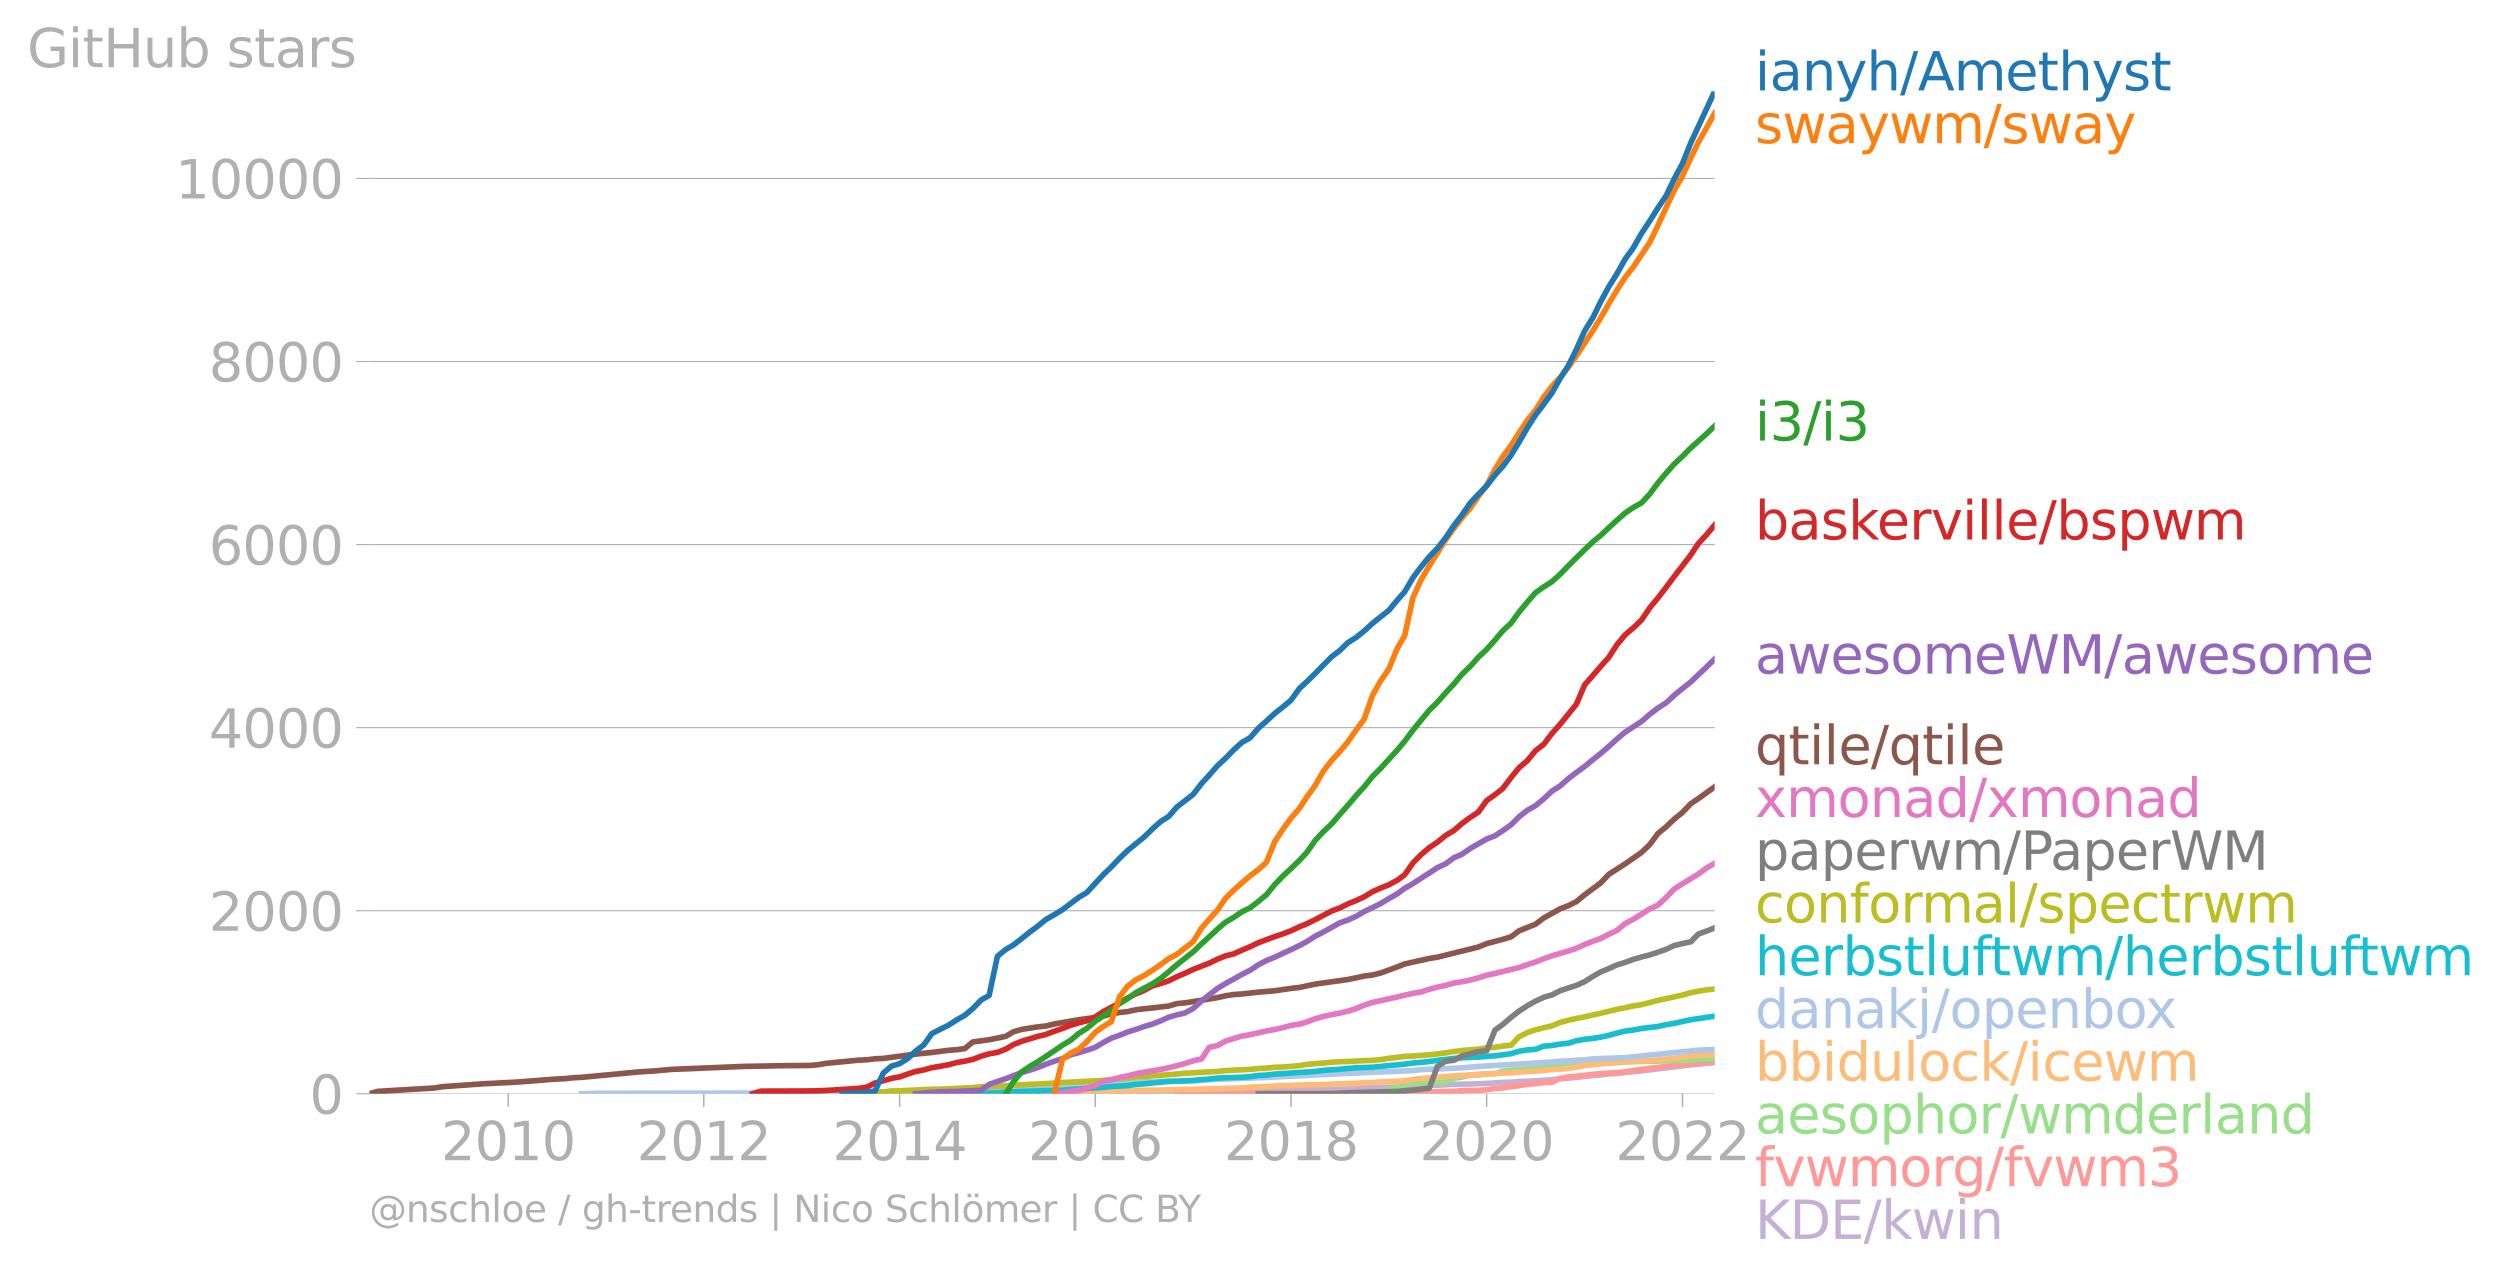 <?xml version="1.0" encoding="utf-8" standalone="no"?>
<!DOCTYPE svg PUBLIC "-//W3C//DTD SVG 1.1//EN"
  "http://www.w3.org/Graphics/SVG/1.1/DTD/svg11.dtd">
<svg xmlns:xlink="http://www.w3.org/1999/xlink" width="663.686pt" height="339.013pt" viewBox="0 0 663.686 339.013" xmlns="http://www.w3.org/2000/svg" version="1.1">
 <defs>
  <style type="text/css">*{stroke-linejoin: round; stroke-linecap: butt}</style>
 </defs>
 <g id="figure_1">
  <g id="patch_1">
   <path d="M 0 339.013 
L 663.686 339.013 
L 663.686 0 
L 0 0 
L 0 339.013 
z
" style="fill: none"/>
  </g>
  <g id="axes_1">
   <g id="patch_2">
    <path d="M 98.073 290.363 
L 455.193 290.363 
L 455.193 24.251 
L 98.073 24.251 
L 98.073 290.363 
z
" style="fill: none"/>
   </g>
   <g id="matplotlib.axis_1">
    <g id="xtick_1">
     <g id="line2d_1">
      <defs>
       <path id="m00faed2854" d="M 0 0 
L 0 3.5 
" style="stroke: #b0b0b0; stroke-width: 0.4"/>
      </defs>
      <g>
       <use xlink:href="#m00faed2854" x="134.916" y="290.363" style="fill: #b0b0b0; stroke: #b0b0b0; stroke-width: 0.4"/>
      </g>
     </g>
     <g id="text_1">
      <!-- 2010 -->
      <g style="fill: #b0b0b0" transform="translate(117.101 308.001)scale(0.14 -0.14)">
       <defs>
        <path id="DejaVuSans-32" d="M 1228 531 
L 3431 531 
L 3431 0 
L 469 0 
L 469 531 
Q 828 903 1448 1529 
Q 2069 2156 2228 2338 
Q 2531 2678 2651 2914 
Q 2772 3150 2772 3378 
Q 2772 3750 2511 3984 
Q 2250 4219 1831 4219 
Q 1534 4219 1204 4116 
Q 875 4013 500 3803 
L 500 4441 
Q 881 4594 1212 4672 
Q 1544 4750 1819 4750 
Q 2544 4750 2975 4387 
Q 3406 4025 3406 3419 
Q 3406 3131 3298 2873 
Q 3191 2616 2906 2266 
Q 2828 2175 2409 1742 
Q 1991 1309 1228 531 
z
" transform="scale(0.016)"/>
        <path id="DejaVuSans-30" d="M 2034 4250 
Q 1547 4250 1301 3770 
Q 1056 3291 1056 2328 
Q 1056 1369 1301 889 
Q 1547 409 2034 409 
Q 2525 409 2770 889 
Q 3016 1369 3016 2328 
Q 3016 3291 2770 3770 
Q 2525 4250 2034 4250 
z
M 2034 4750 
Q 2819 4750 3233 4129 
Q 3647 3509 3647 2328 
Q 3647 1150 3233 529 
Q 2819 -91 2034 -91 
Q 1250 -91 836 529 
Q 422 1150 422 2328 
Q 422 3509 836 4129 
Q 1250 4750 2034 4750 
z
" transform="scale(0.016)"/>
        <path id="DejaVuSans-31" d="M 794 531 
L 1825 531 
L 1825 4091 
L 703 3866 
L 703 4441 
L 1819 4666 
L 2450 4666 
L 2450 531 
L 3481 531 
L 3481 0 
L 794 0 
L 794 531 
z
" transform="scale(0.016)"/>
       </defs>
       <use xlink:href="#DejaVuSans-32"/>
       <use xlink:href="#DejaVuSans-30" x="63.623"/>
       <use xlink:href="#DejaVuSans-31" x="127.246"/>
       <use xlink:href="#DejaVuSans-30" x="190.869"/>
      </g>
     </g>
    </g>
    <g id="xtick_2">
     <g id="line2d_2">
      <g>
       <use xlink:href="#m00faed2854" x="186.837" y="290.363" style="fill: #b0b0b0; stroke: #b0b0b0; stroke-width: 0.4"/>
      </g>
     </g>
     <g id="text_2">
      <!-- 2012 -->
      <g style="fill: #b0b0b0" transform="translate(169.022 308.001)scale(0.14 -0.14)">
       <use xlink:href="#DejaVuSans-32"/>
       <use xlink:href="#DejaVuSans-30" x="63.623"/>
       <use xlink:href="#DejaVuSans-31" x="127.246"/>
       <use xlink:href="#DejaVuSans-32" x="190.869"/>
      </g>
     </g>
    </g>
    <g id="xtick_3">
     <g id="line2d_3">
      <g>
       <use xlink:href="#m00faed2854" x="238.83" y="290.363" style="fill: #b0b0b0; stroke: #b0b0b0; stroke-width: 0.4"/>
      </g>
     </g>
     <g id="text_3">
      <!-- 2014 -->
      <g style="fill: #b0b0b0" transform="translate(221.015 308.001)scale(0.14 -0.14)">
       <defs>
        <path id="DejaVuSans-34" d="M 2419 4116 
L 825 1625 
L 2419 1625 
L 2419 4116 
z
M 2253 4666 
L 3047 4666 
L 3047 1625 
L 3713 1625 
L 3713 1100 
L 3047 1100 
L 3047 0 
L 2419 0 
L 2419 1100 
L 313 1100 
L 313 1709 
L 2253 4666 
z
" transform="scale(0.016)"/>
       </defs>
       <use xlink:href="#DejaVuSans-32"/>
       <use xlink:href="#DejaVuSans-30" x="63.623"/>
       <use xlink:href="#DejaVuSans-31" x="127.246"/>
       <use xlink:href="#DejaVuSans-34" x="190.869"/>
      </g>
     </g>
    </g>
    <g id="xtick_4">
     <g id="line2d_4">
      <g>
       <use xlink:href="#m00faed2854" x="290.751" y="290.363" style="fill: #b0b0b0; stroke: #b0b0b0; stroke-width: 0.4"/>
      </g>
     </g>
     <g id="text_4">
      <!-- 2016 -->
      <g style="fill: #b0b0b0" transform="translate(272.936 308.001)scale(0.14 -0.14)">
       <defs>
        <path id="DejaVuSans-36" d="M 2113 2584 
Q 1688 2584 1439 2293 
Q 1191 2003 1191 1497 
Q 1191 994 1439 701 
Q 1688 409 2113 409 
Q 2538 409 2786 701 
Q 3034 994 3034 1497 
Q 3034 2003 2786 2293 
Q 2538 2584 2113 2584 
z
M 3366 4563 
L 3366 3988 
Q 3128 4100 2886 4159 
Q 2644 4219 2406 4219 
Q 1781 4219 1451 3797 
Q 1122 3375 1075 2522 
Q 1259 2794 1537 2939 
Q 1816 3084 2150 3084 
Q 2853 3084 3261 2657 
Q 3669 2231 3669 1497 
Q 3669 778 3244 343 
Q 2819 -91 2113 -91 
Q 1303 -91 875 529 
Q 447 1150 447 2328 
Q 447 3434 972 4092 
Q 1497 4750 2381 4750 
Q 2619 4750 2861 4703 
Q 3103 4656 3366 4563 
z
" transform="scale(0.016)"/>
       </defs>
       <use xlink:href="#DejaVuSans-32"/>
       <use xlink:href="#DejaVuSans-30" x="63.623"/>
       <use xlink:href="#DejaVuSans-31" x="127.246"/>
       <use xlink:href="#DejaVuSans-36" x="190.869"/>
      </g>
     </g>
    </g>
    <g id="xtick_5">
     <g id="line2d_5">
      <g>
       <use xlink:href="#m00faed2854" x="342.744" y="290.363" style="fill: #b0b0b0; stroke: #b0b0b0; stroke-width: 0.4"/>
      </g>
     </g>
     <g id="text_5">
      <!-- 2018 -->
      <g style="fill: #b0b0b0" transform="translate(324.929 308.001)scale(0.14 -0.14)">
       <defs>
        <path id="DejaVuSans-38" d="M 2034 2216 
Q 1584 2216 1326 1975 
Q 1069 1734 1069 1313 
Q 1069 891 1326 650 
Q 1584 409 2034 409 
Q 2484 409 2743 651 
Q 3003 894 3003 1313 
Q 3003 1734 2745 1975 
Q 2488 2216 2034 2216 
z
M 1403 2484 
Q 997 2584 770 2862 
Q 544 3141 544 3541 
Q 544 4100 942 4425 
Q 1341 4750 2034 4750 
Q 2731 4750 3128 4425 
Q 3525 4100 3525 3541 
Q 3525 3141 3298 2862 
Q 3072 2584 2669 2484 
Q 3125 2378 3379 2068 
Q 3634 1759 3634 1313 
Q 3634 634 3220 271 
Q 2806 -91 2034 -91 
Q 1263 -91 848 271 
Q 434 634 434 1313 
Q 434 1759 690 2068 
Q 947 2378 1403 2484 
z
M 1172 3481 
Q 1172 3119 1398 2916 
Q 1625 2713 2034 2713 
Q 2441 2713 2670 2916 
Q 2900 3119 2900 3481 
Q 2900 3844 2670 4047 
Q 2441 4250 2034 4250 
Q 1625 4250 1398 4047 
Q 1172 3844 1172 3481 
z
" transform="scale(0.016)"/>
       </defs>
       <use xlink:href="#DejaVuSans-32"/>
       <use xlink:href="#DejaVuSans-30" x="63.623"/>
       <use xlink:href="#DejaVuSans-31" x="127.246"/>
       <use xlink:href="#DejaVuSans-38" x="190.869"/>
      </g>
     </g>
    </g>
    <g id="xtick_6">
     <g id="line2d_6">
      <g>
       <use xlink:href="#m00faed2854" x="394.666" y="290.363" style="fill: #b0b0b0; stroke: #b0b0b0; stroke-width: 0.4"/>
      </g>
     </g>
     <g id="text_6">
      <!-- 2020 -->
      <g style="fill: #b0b0b0" transform="translate(376.851 308.001)scale(0.14 -0.14)">
       <use xlink:href="#DejaVuSans-32"/>
       <use xlink:href="#DejaVuSans-30" x="63.623"/>
       <use xlink:href="#DejaVuSans-32" x="127.246"/>
       <use xlink:href="#DejaVuSans-30" x="190.869"/>
      </g>
     </g>
    </g>
    <g id="xtick_7">
     <g id="line2d_7">
      <g>
       <use xlink:href="#m00faed2854" x="446.658" y="290.363" style="fill: #b0b0b0; stroke: #b0b0b0; stroke-width: 0.4"/>
      </g>
     </g>
     <g id="text_7">
      <!-- 2022 -->
      <g style="fill: #b0b0b0" transform="translate(428.843 308.001)scale(0.14 -0.14)">
       <use xlink:href="#DejaVuSans-32"/>
       <use xlink:href="#DejaVuSans-30" x="63.623"/>
       <use xlink:href="#DejaVuSans-32" x="127.246"/>
       <use xlink:href="#DejaVuSans-32" x="190.869"/>
      </g>
     </g>
    </g>
   </g>
   <g id="matplotlib.axis_2">
    <g id="ytick_1">
     <g id="line2d_8">
      <path d="M 98.073 290.363 
L 455.193 290.363 
" clip-path="url(#p602fae6fa4)" style="fill: none; stroke: #b0b0b0; stroke-width: 0.3; stroke-linecap: square"/>
     </g>
     <g id="line2d_9">
      <defs>
       <path id="mf233688483" d="M 0 0 
L -3.5 0 
" style="stroke: #b0b0b0; stroke-width: 0.3"/>
      </defs>
      <g>
       <use xlink:href="#mf233688483" x="98.073" y="290.363" style="fill: #b0b0b0; stroke: #b0b0b0; stroke-width: 0.3"/>
      </g>
     </g>
     <g id="text_8">
      <!-- 0 -->
      <g style="fill: #b0b0b0" transform="translate(82.166 295.682)scale(0.14 -0.14)">
       <use xlink:href="#DejaVuSans-30"/>
      </g>
     </g>
    </g>
    <g id="ytick_2">
     <g id="line2d_10">
      <path d="M 98.073 241.763 
L 455.193 241.763 
" clip-path="url(#p602fae6fa4)" style="fill: none; stroke: #b0b0b0; stroke-width: 0.3; stroke-linecap: square"/>
     </g>
     <g id="line2d_11">
      <g>
       <use xlink:href="#mf233688483" x="98.073" y="241.763" style="fill: #b0b0b0; stroke: #b0b0b0; stroke-width: 0.3"/>
      </g>
     </g>
     <g id="text_9">
      <!-- 2000 -->
      <g style="fill: #b0b0b0" transform="translate(55.443 247.081)scale(0.14 -0.14)">
       <use xlink:href="#DejaVuSans-32"/>
       <use xlink:href="#DejaVuSans-30" x="63.623"/>
       <use xlink:href="#DejaVuSans-30" x="127.246"/>
       <use xlink:href="#DejaVuSans-30" x="190.869"/>
      </g>
     </g>
    </g>
    <g id="ytick_3">
     <g id="line2d_12">
      <path d="M 98.073 193.162 
L 455.193 193.162 
" clip-path="url(#p602fae6fa4)" style="fill: none; stroke: #b0b0b0; stroke-width: 0.3; stroke-linecap: square"/>
     </g>
     <g id="line2d_13">
      <g>
       <use xlink:href="#mf233688483" x="98.073" y="193.162" style="fill: #b0b0b0; stroke: #b0b0b0; stroke-width: 0.3"/>
      </g>
     </g>
     <g id="text_10">
      <!-- 4000 -->
      <g style="fill: #b0b0b0" transform="translate(55.443 198.481)scale(0.14 -0.14)">
       <use xlink:href="#DejaVuSans-34"/>
       <use xlink:href="#DejaVuSans-30" x="63.623"/>
       <use xlink:href="#DejaVuSans-30" x="127.246"/>
       <use xlink:href="#DejaVuSans-30" x="190.869"/>
      </g>
     </g>
    </g>
    <g id="ytick_4">
     <g id="line2d_14">
      <path d="M 98.073 144.562 
L 455.193 144.562 
" clip-path="url(#p602fae6fa4)" style="fill: none; stroke: #b0b0b0; stroke-width: 0.3; stroke-linecap: square"/>
     </g>
     <g id="line2d_15">
      <g>
       <use xlink:href="#mf233688483" x="98.073" y="144.562" style="fill: #b0b0b0; stroke: #b0b0b0; stroke-width: 0.3"/>
      </g>
     </g>
     <g id="text_11">
      <!-- 6000 -->
      <g style="fill: #b0b0b0" transform="translate(55.443 149.88)scale(0.14 -0.14)">
       <use xlink:href="#DejaVuSans-36"/>
       <use xlink:href="#DejaVuSans-30" x="63.623"/>
       <use xlink:href="#DejaVuSans-30" x="127.246"/>
       <use xlink:href="#DejaVuSans-30" x="190.869"/>
      </g>
     </g>
    </g>
    <g id="ytick_5">
     <g id="line2d_16">
      <path d="M 98.073 95.961 
L 455.193 95.961 
" clip-path="url(#p602fae6fa4)" style="fill: none; stroke: #b0b0b0; stroke-width: 0.3; stroke-linecap: square"/>
     </g>
     <g id="line2d_17">
      <g>
       <use xlink:href="#mf233688483" x="98.073" y="95.961" style="fill: #b0b0b0; stroke: #b0b0b0; stroke-width: 0.3"/>
      </g>
     </g>
     <g id="text_12">
      <!-- 8000 -->
      <g style="fill: #b0b0b0" transform="translate(55.443 101.28)scale(0.14 -0.14)">
       <use xlink:href="#DejaVuSans-38"/>
       <use xlink:href="#DejaVuSans-30" x="63.623"/>
       <use xlink:href="#DejaVuSans-30" x="127.246"/>
       <use xlink:href="#DejaVuSans-30" x="190.869"/>
      </g>
     </g>
    </g>
    <g id="ytick_6">
     <g id="line2d_18">
      <path d="M 98.073 47.361 
L 455.193 47.361 
" clip-path="url(#p602fae6fa4)" style="fill: none; stroke: #b0b0b0; stroke-width: 0.3; stroke-linecap: square"/>
     </g>
     <g id="line2d_19">
      <g>
       <use xlink:href="#mf233688483" x="98.073" y="47.361" style="fill: #b0b0b0; stroke: #b0b0b0; stroke-width: 0.3"/>
      </g>
     </g>
     <g id="text_13">
      <!-- 10000 -->
      <g style="fill: #b0b0b0" transform="translate(46.536 52.679)scale(0.14 -0.14)">
       <use xlink:href="#DejaVuSans-31"/>
       <use xlink:href="#DejaVuSans-30" x="63.623"/>
       <use xlink:href="#DejaVuSans-30" x="127.246"/>
       <use xlink:href="#DejaVuSans-30" x="190.869"/>
       <use xlink:href="#DejaVuSans-30" x="254.492"/>
      </g>
     </g>
    </g>
    <g id="text_14">
     <!-- GitHub stars -->
     <g style="fill: #b0b0b0" transform="translate(7.2 17.838)scale(0.14 -0.14)">
      <defs>
       <path id="DejaVuSans-47" d="M 3809 666 
L 3809 1919 
L 2778 1919 
L 2778 2438 
L 4434 2438 
L 4434 434 
Q 4069 175 3628 42 
Q 3188 -91 2688 -91 
Q 1594 -91 976 548 
Q 359 1188 359 2328 
Q 359 3472 976 4111 
Q 1594 4750 2688 4750 
Q 3144 4750 3555 4637 
Q 3966 4525 4313 4306 
L 4313 3634 
Q 3963 3931 3569 4081 
Q 3175 4231 2741 4231 
Q 1884 4231 1454 3753 
Q 1025 3275 1025 2328 
Q 1025 1384 1454 906 
Q 1884 428 2741 428 
Q 3075 428 3337 486 
Q 3600 544 3809 666 
z
" transform="scale(0.016)"/>
       <path id="DejaVuSans-69" d="M 603 3500 
L 1178 3500 
L 1178 0 
L 603 0 
L 603 3500 
z
M 603 4863 
L 1178 4863 
L 1178 4134 
L 603 4134 
L 603 4863 
z
" transform="scale(0.016)"/>
       <path id="DejaVuSans-74" d="M 1172 4494 
L 1172 3500 
L 2356 3500 
L 2356 3053 
L 1172 3053 
L 1172 1153 
Q 1172 725 1289 603 
Q 1406 481 1766 481 
L 2356 481 
L 2356 0 
L 1766 0 
Q 1100 0 847 248 
Q 594 497 594 1153 
L 594 3053 
L 172 3053 
L 172 3500 
L 594 3500 
L 594 4494 
L 1172 4494 
z
" transform="scale(0.016)"/>
       <path id="DejaVuSans-48" d="M 628 4666 
L 1259 4666 
L 1259 2753 
L 3553 2753 
L 3553 4666 
L 4184 4666 
L 4184 0 
L 3553 0 
L 3553 2222 
L 1259 2222 
L 1259 0 
L 628 0 
L 628 4666 
z
" transform="scale(0.016)"/>
       <path id="DejaVuSans-75" d="M 544 1381 
L 544 3500 
L 1119 3500 
L 1119 1403 
Q 1119 906 1312 657 
Q 1506 409 1894 409 
Q 2359 409 2629 706 
Q 2900 1003 2900 1516 
L 2900 3500 
L 3475 3500 
L 3475 0 
L 2900 0 
L 2900 538 
Q 2691 219 2414 64 
Q 2138 -91 1772 -91 
Q 1169 -91 856 284 
Q 544 659 544 1381 
z
M 1991 3584 
L 1991 3584 
z
" transform="scale(0.016)"/>
       <path id="DejaVuSans-62" d="M 3116 1747 
Q 3116 2381 2855 2742 
Q 2594 3103 2138 3103 
Q 1681 3103 1420 2742 
Q 1159 2381 1159 1747 
Q 1159 1113 1420 752 
Q 1681 391 2138 391 
Q 2594 391 2855 752 
Q 3116 1113 3116 1747 
z
M 1159 2969 
Q 1341 3281 1617 3432 
Q 1894 3584 2278 3584 
Q 2916 3584 3314 3078 
Q 3713 2572 3713 1747 
Q 3713 922 3314 415 
Q 2916 -91 2278 -91 
Q 1894 -91 1617 61 
Q 1341 213 1159 525 
L 1159 0 
L 581 0 
L 581 4863 
L 1159 4863 
L 1159 2969 
z
" transform="scale(0.016)"/>
       <path id="DejaVuSans-20" transform="scale(0.016)"/>
       <path id="DejaVuSans-73" d="M 2834 3397 
L 2834 2853 
Q 2591 2978 2328 3040 
Q 2066 3103 1784 3103 
Q 1356 3103 1142 2972 
Q 928 2841 928 2578 
Q 928 2378 1081 2264 
Q 1234 2150 1697 2047 
L 1894 2003 
Q 2506 1872 2764 1633 
Q 3022 1394 3022 966 
Q 3022 478 2636 193 
Q 2250 -91 1575 -91 
Q 1294 -91 989 -36 
Q 684 19 347 128 
L 347 722 
Q 666 556 975 473 
Q 1284 391 1588 391 
Q 1994 391 2212 530 
Q 2431 669 2431 922 
Q 2431 1156 2273 1281 
Q 2116 1406 1581 1522 
L 1381 1569 
Q 847 1681 609 1914 
Q 372 2147 372 2553 
Q 372 3047 722 3315 
Q 1072 3584 1716 3584 
Q 2034 3584 2315 3537 
Q 2597 3491 2834 3397 
z
" transform="scale(0.016)"/>
       <path id="DejaVuSans-61" d="M 2194 1759 
Q 1497 1759 1228 1600 
Q 959 1441 959 1056 
Q 959 750 1161 570 
Q 1363 391 1709 391 
Q 2188 391 2477 730 
Q 2766 1069 2766 1631 
L 2766 1759 
L 2194 1759 
z
M 3341 1997 
L 3341 0 
L 2766 0 
L 2766 531 
Q 2569 213 2275 61 
Q 1981 -91 1556 -91 
Q 1019 -91 701 211 
Q 384 513 384 1019 
Q 384 1609 779 1909 
Q 1175 2209 1959 2209 
L 2766 2209 
L 2766 2266 
Q 2766 2663 2505 2880 
Q 2244 3097 1772 3097 
Q 1472 3097 1187 3025 
Q 903 2953 641 2809 
L 641 3341 
Q 956 3463 1253 3523 
Q 1550 3584 1831 3584 
Q 2591 3584 2966 3190 
Q 3341 2797 3341 1997 
z
" transform="scale(0.016)"/>
       <path id="DejaVuSans-72" d="M 2631 2963 
Q 2534 3019 2420 3045 
Q 2306 3072 2169 3072 
Q 1681 3072 1420 2755 
Q 1159 2438 1159 1844 
L 1159 0 
L 581 0 
L 581 3500 
L 1159 3500 
L 1159 2956 
Q 1341 3275 1631 3429 
Q 1922 3584 2338 3584 
Q 2397 3584 2469 3576 
Q 2541 3569 2628 3553 
L 2631 2963 
z
" transform="scale(0.016)"/>
      </defs>
      <use xlink:href="#DejaVuSans-47"/>
      <use xlink:href="#DejaVuSans-69" x="77.49"/>
      <use xlink:href="#DejaVuSans-74" x="105.273"/>
      <use xlink:href="#DejaVuSans-48" x="144.482"/>
      <use xlink:href="#DejaVuSans-75" x="219.678"/>
      <use xlink:href="#DejaVuSans-62" x="283.057"/>
      <use xlink:href="#DejaVuSans-20" x="346.533"/>
      <use xlink:href="#DejaVuSans-73" x="378.32"/>
      <use xlink:href="#DejaVuSans-74" x="430.42"/>
      <use xlink:href="#DejaVuSans-61" x="469.629"/>
      <use xlink:href="#DejaVuSans-72" x="530.908"/>
      <use xlink:href="#DejaVuSans-73" x="572.021"/>
     </g>
    </g>
   </g>
   <g id="line2d_20">
    <path d="M 282.074 290.363 
L 284.208 290.266 
L 286.413 290.169 
L 288.547 290.144 
L 290.751 290.144 
L 292.956 290.096 
L 295.019 290.071 
L 297.224 290.071 
L 299.358 290.023 
L 301.563 290.023 
L 303.696 289.999 
L 305.901 289.999 
L 308.106 289.974 
L 310.24 289.974 
L 312.445 289.926 
L 314.578 289.901 
L 316.783 289.877 
L 318.988 289.828 
L 320.98 289.828 
L 323.185 289.804 
L 325.318 289.78 
L 327.523 289.731 
L 329.657 289.658 
L 331.862 289.658 
L 334.067 289.634 
L 336.201 289.585 
L 338.405 289.513 
L 340.539 289.464 
L 342.744 289.44 
L 344.949 289.391 
L 346.94 289.294 
L 349.145 289.172 
L 351.279 289.148 
L 353.484 289.148 
L 355.618 289.124 
L 357.823 289.099 
L 360.028 288.954 
L 362.161 288.808 
L 364.366 288.759 
L 366.5 288.662 
L 368.705 288.638 
L 370.91 288.589 
L 372.901 288.443 
L 375.106 288.37 
L 377.24 288.249 
L 379.445 288.176 
L 381.578 288.079 
L 383.783 287.982 
L 385.988 287.86 
L 388.122 287.812 
L 390.327 287.787 
L 392.461 287.714 
L 394.666 287.617 
L 396.87 287.496 
L 398.933 287.35 
L 401.138 287.301 
L 403.272 287.107 
L 405.477 287.034 
L 407.61 286.912 
L 409.815 286.815 
L 412.02 286.621 
L 414.154 286.378 
L 416.359 286.232 
L 418.492 286.013 
L 420.697 285.746 
L 422.902 285.552 
L 424.894 285.357 
L 427.099 285.09 
L 429.232 284.993 
L 431.437 284.701 
L 433.571 284.507 
L 435.776 284.288 
L 437.981 284.021 
L 440.115 283.753 
L 442.319 283.486 
L 444.453 283.219 
L 446.658 282.927 
L 448.863 282.66 
L 450.854 282.538 
L 453.059 282.271 
L 455.193 282.101 
" clip-path="url(#p602fae6fa4)" style="fill: none; stroke: #c5b0d5; stroke-width: 1.5; stroke-linecap: square"/>
   </g>
   <g id="line2d_21">
    <path d="M 312.445 290.363 
L 314.578 290.339 
L 316.783 290.339 
L 318.988 290.314 
L 320.98 290.314 
L 323.185 290.314 
L 325.318 290.314 
L 327.523 290.314 
L 329.657 290.29 
L 331.862 290.29 
L 334.067 290.29 
L 336.201 290.29 
L 338.405 290.242 
L 340.539 290.242 
L 342.744 290.242 
L 344.949 290.217 
L 346.94 290.193 
L 349.145 290.193 
L 351.279 290.193 
L 353.484 290.193 
L 355.618 290.193 
L 357.823 290.193 
L 360.028 290.144 
L 362.161 290.144 
L 364.366 290.096 
L 366.5 290.096 
L 368.705 290.071 
L 370.91 290.071 
L 372.901 290.023 
L 375.106 289.999 
L 377.24 289.95 
L 379.445 289.877 
L 381.578 289.828 
L 383.783 289.756 
L 385.988 289.707 
L 388.122 289.561 
L 390.327 289.488 
L 392.461 289.464 
L 394.666 289.294 
L 396.87 288.978 
L 398.933 288.808 
L 401.138 288.468 
L 403.272 288.225 
L 405.477 287.836 
L 407.61 287.666 
L 409.815 287.398 
L 412.02 287.301 
L 414.154 286.305 
L 416.359 285.892 
L 418.492 285.722 
L 420.697 285.454 
L 422.902 285.211 
L 424.894 284.993 
L 427.099 284.871 
L 429.232 284.75 
L 431.437 284.58 
L 433.571 284.191 
L 435.776 283.899 
L 437.981 283.608 
L 440.115 283.389 
L 442.319 283.049 
L 444.453 282.903 
L 446.658 282.806 
L 448.863 282.587 
L 450.854 282.295 
L 453.059 282.101 
L 455.193 281.931 
" clip-path="url(#p602fae6fa4)" style="fill: none; stroke: #ff9896; stroke-width: 1.5; stroke-linecap: square"/>
   </g>
   <g id="line2d_22">
    <path d="M 364.366 290.363 
L 366.5 290.242 
L 368.705 289.099 
L 370.91 288.759 
L 372.901 287.812 
L 375.106 287.569 
L 377.24 287.423 
L 379.445 287.326 
L 381.578 287.277 
L 383.783 287.253 
L 385.988 286.232 
L 388.122 285.94 
L 390.327 285.43 
L 392.461 285.406 
L 394.666 285.09 
L 396.87 285.041 
L 398.933 284.361 
L 401.138 284.094 
L 403.272 283.899 
L 405.477 283.753 
L 407.61 283.462 
L 409.815 283.219 
L 412.02 282.976 
L 414.154 282.927 
L 416.359 282.854 
L 418.492 282.684 
L 420.697 282.514 
L 422.902 282.417 
L 424.894 282.295 
L 427.099 282.15 
L 429.232 282.004 
L 431.437 281.882 
L 433.571 281.834 
L 435.776 281.809 
L 437.981 281.736 
L 440.115 281.712 
L 442.319 281.615 
L 444.453 281.591 
L 446.658 281.493 
L 448.863 281.396 
L 450.854 281.202 
L 453.059 281.153 
L 455.193 281.105 
" clip-path="url(#p602fae6fa4)" style="fill: none; stroke: #98df8a; stroke-width: 1.5; stroke-linecap: square"/>
   </g>
   <g id="text_15">
    <!-- ianyh/Amethyst -->
    <g style="fill: #1f77b4" transform="translate(465.907 24.006)scale(0.14 -0.14)">
     <defs>
      <path id="DejaVuSans-6e" d="M 3513 2113 
L 3513 0 
L 2938 0 
L 2938 2094 
Q 2938 2591 2744 2837 
Q 2550 3084 2163 3084 
Q 1697 3084 1428 2787 
Q 1159 2491 1159 1978 
L 1159 0 
L 581 0 
L 581 3500 
L 1159 3500 
L 1159 2956 
Q 1366 3272 1645 3428 
Q 1925 3584 2291 3584 
Q 2894 3584 3203 3211 
Q 3513 2838 3513 2113 
z
" transform="scale(0.016)"/>
      <path id="DejaVuSans-79" d="M 2059 -325 
Q 1816 -950 1584 -1140 
Q 1353 -1331 966 -1331 
L 506 -1331 
L 506 -850 
L 844 -850 
Q 1081 -850 1212 -737 
Q 1344 -625 1503 -206 
L 1606 56 
L 191 3500 
L 800 3500 
L 1894 763 
L 2988 3500 
L 3597 3500 
L 2059 -325 
z
" transform="scale(0.016)"/>
      <path id="DejaVuSans-68" d="M 3513 2113 
L 3513 0 
L 2938 0 
L 2938 2094 
Q 2938 2591 2744 2837 
Q 2550 3084 2163 3084 
Q 1697 3084 1428 2787 
Q 1159 2491 1159 1978 
L 1159 0 
L 581 0 
L 581 4863 
L 1159 4863 
L 1159 2956 
Q 1366 3272 1645 3428 
Q 1925 3584 2291 3584 
Q 2894 3584 3203 3211 
Q 3513 2838 3513 2113 
z
" transform="scale(0.016)"/>
      <path id="DejaVuSans-2f" d="M 1625 4666 
L 2156 4666 
L 531 -594 
L 0 -594 
L 1625 4666 
z
" transform="scale(0.016)"/>
      <path id="DejaVuSans-41" d="M 2188 4044 
L 1331 1722 
L 3047 1722 
L 2188 4044 
z
M 1831 4666 
L 2547 4666 
L 4325 0 
L 3669 0 
L 3244 1197 
L 1141 1197 
L 716 0 
L 50 0 
L 1831 4666 
z
" transform="scale(0.016)"/>
      <path id="DejaVuSans-6d" d="M 3328 2828 
Q 3544 3216 3844 3400 
Q 4144 3584 4550 3584 
Q 5097 3584 5394 3201 
Q 5691 2819 5691 2113 
L 5691 0 
L 5113 0 
L 5113 2094 
Q 5113 2597 4934 2840 
Q 4756 3084 4391 3084 
Q 3944 3084 3684 2787 
Q 3425 2491 3425 1978 
L 3425 0 
L 2847 0 
L 2847 2094 
Q 2847 2600 2669 2842 
Q 2491 3084 2119 3084 
Q 1678 3084 1418 2786 
Q 1159 2488 1159 1978 
L 1159 0 
L 581 0 
L 581 3500 
L 1159 3500 
L 1159 2956 
Q 1356 3278 1631 3431 
Q 1906 3584 2284 3584 
Q 2666 3584 2933 3390 
Q 3200 3197 3328 2828 
z
" transform="scale(0.016)"/>
      <path id="DejaVuSans-65" d="M 3597 1894 
L 3597 1613 
L 953 1613 
Q 991 1019 1311 708 
Q 1631 397 2203 397 
Q 2534 397 2845 478 
Q 3156 559 3463 722 
L 3463 178 
Q 3153 47 2828 -22 
Q 2503 -91 2169 -91 
Q 1331 -91 842 396 
Q 353 884 353 1716 
Q 353 2575 817 3079 
Q 1281 3584 2069 3584 
Q 2775 3584 3186 3129 
Q 3597 2675 3597 1894 
z
M 3022 2063 
Q 3016 2534 2758 2815 
Q 2500 3097 2075 3097 
Q 1594 3097 1305 2825 
Q 1016 2553 972 2059 
L 3022 2063 
z
" transform="scale(0.016)"/>
     </defs>
     <use xlink:href="#DejaVuSans-69"/>
     <use xlink:href="#DejaVuSans-61" x="27.783"/>
     <use xlink:href="#DejaVuSans-6e" x="89.062"/>
     <use xlink:href="#DejaVuSans-79" x="152.441"/>
     <use xlink:href="#DejaVuSans-68" x="211.621"/>
     <use xlink:href="#DejaVuSans-2f" x="275"/>
     <use xlink:href="#DejaVuSans-41" x="308.691"/>
     <use xlink:href="#DejaVuSans-6d" x="377.1"/>
     <use xlink:href="#DejaVuSans-65" x="474.512"/>
     <use xlink:href="#DejaVuSans-74" x="536.035"/>
     <use xlink:href="#DejaVuSans-68" x="575.244"/>
     <use xlink:href="#DejaVuSans-79" x="638.623"/>
     <use xlink:href="#DejaVuSans-73" x="697.803"/>
     <use xlink:href="#DejaVuSans-74" x="749.902"/>
    </g>
   </g>
   <g id="text_16">
    <!-- swaywm/sway -->
    <g style="fill: #ff7f0e" transform="translate(465.907 38.006)scale(0.14 -0.14)">
     <defs>
      <path id="DejaVuSans-77" d="M 269 3500 
L 844 3500 
L 1563 769 
L 2278 3500 
L 2956 3500 
L 3675 769 
L 4391 3500 
L 4966 3500 
L 4050 0 
L 3372 0 
L 2619 2869 
L 1863 0 
L 1184 0 
L 269 3500 
z
" transform="scale(0.016)"/>
     </defs>
     <use xlink:href="#DejaVuSans-73"/>
     <use xlink:href="#DejaVuSans-77" x="52.1"/>
     <use xlink:href="#DejaVuSans-61" x="133.887"/>
     <use xlink:href="#DejaVuSans-79" x="195.166"/>
     <use xlink:href="#DejaVuSans-77" x="254.346"/>
     <use xlink:href="#DejaVuSans-6d" x="336.133"/>
     <use xlink:href="#DejaVuSans-2f" x="433.545"/>
     <use xlink:href="#DejaVuSans-73" x="467.236"/>
     <use xlink:href="#DejaVuSans-77" x="519.336"/>
     <use xlink:href="#DejaVuSans-61" x="601.123"/>
     <use xlink:href="#DejaVuSans-79" x="662.402"/>
    </g>
   </g>
   <g id="text_17">
    <!-- i3/i3 -->
    <g style="fill: #2ca02c" transform="translate(465.907 116.956)scale(0.14 -0.14)">
     <defs>
      <path id="DejaVuSans-33" d="M 2597 2516 
Q 3050 2419 3304 2112 
Q 3559 1806 3559 1356 
Q 3559 666 3084 287 
Q 2609 -91 1734 -91 
Q 1441 -91 1130 -33 
Q 819 25 488 141 
L 488 750 
Q 750 597 1062 519 
Q 1375 441 1716 441 
Q 2309 441 2620 675 
Q 2931 909 2931 1356 
Q 2931 1769 2642 2001 
Q 2353 2234 1838 2234 
L 1294 2234 
L 1294 2753 
L 1863 2753 
Q 2328 2753 2575 2939 
Q 2822 3125 2822 3475 
Q 2822 3834 2567 4026 
Q 2313 4219 1838 4219 
Q 1578 4219 1281 4162 
Q 984 4106 628 3988 
L 628 4550 
Q 988 4650 1302 4700 
Q 1616 4750 1894 4750 
Q 2613 4750 3031 4423 
Q 3450 4097 3450 3541 
Q 3450 3153 3228 2886 
Q 3006 2619 2597 2516 
z
" transform="scale(0.016)"/>
     </defs>
     <use xlink:href="#DejaVuSans-69"/>
     <use xlink:href="#DejaVuSans-33" x="27.783"/>
     <use xlink:href="#DejaVuSans-2f" x="91.406"/>
     <use xlink:href="#DejaVuSans-69" x="125.098"/>
     <use xlink:href="#DejaVuSans-33" x="152.881"/>
    </g>
   </g>
   <g id="text_18">
    <!-- baskerville/bspwm -->
    <g style="fill: #d62728" transform="translate(465.907 143.224)scale(0.14 -0.14)">
     <defs>
      <path id="DejaVuSans-6b" d="M 581 4863 
L 1159 4863 
L 1159 1991 
L 2875 3500 
L 3609 3500 
L 1753 1863 
L 3688 0 
L 2938 0 
L 1159 1709 
L 1159 0 
L 581 0 
L 581 4863 
z
" transform="scale(0.016)"/>
      <path id="DejaVuSans-76" d="M 191 3500 
L 800 3500 
L 1894 563 
L 2988 3500 
L 3597 3500 
L 2284 0 
L 1503 0 
L 191 3500 
z
" transform="scale(0.016)"/>
      <path id="DejaVuSans-6c" d="M 603 4863 
L 1178 4863 
L 1178 0 
L 603 0 
L 603 4863 
z
" transform="scale(0.016)"/>
      <path id="DejaVuSans-70" d="M 1159 525 
L 1159 -1331 
L 581 -1331 
L 581 3500 
L 1159 3500 
L 1159 2969 
Q 1341 3281 1617 3432 
Q 1894 3584 2278 3584 
Q 2916 3584 3314 3078 
Q 3713 2572 3713 1747 
Q 3713 922 3314 415 
Q 2916 -91 2278 -91 
Q 1894 -91 1617 61 
Q 1341 213 1159 525 
z
M 3116 1747 
Q 3116 2381 2855 2742 
Q 2594 3103 2138 3103 
Q 1681 3103 1420 2742 
Q 1159 2381 1159 1747 
Q 1159 1113 1420 752 
Q 1681 391 2138 391 
Q 2594 391 2855 752 
Q 3116 1113 3116 1747 
z
" transform="scale(0.016)"/>
     </defs>
     <use xlink:href="#DejaVuSans-62"/>
     <use xlink:href="#DejaVuSans-61" x="63.477"/>
     <use xlink:href="#DejaVuSans-73" x="124.756"/>
     <use xlink:href="#DejaVuSans-6b" x="176.855"/>
     <use xlink:href="#DejaVuSans-65" x="231.141"/>
     <use xlink:href="#DejaVuSans-72" x="292.664"/>
     <use xlink:href="#DejaVuSans-76" x="333.777"/>
     <use xlink:href="#DejaVuSans-69" x="392.957"/>
     <use xlink:href="#DejaVuSans-6c" x="420.74"/>
     <use xlink:href="#DejaVuSans-6c" x="448.523"/>
     <use xlink:href="#DejaVuSans-65" x="476.307"/>
     <use xlink:href="#DejaVuSans-2f" x="537.83"/>
     <use xlink:href="#DejaVuSans-62" x="571.521"/>
     <use xlink:href="#DejaVuSans-73" x="634.998"/>
     <use xlink:href="#DejaVuSans-70" x="687.098"/>
     <use xlink:href="#DejaVuSans-77" x="750.574"/>
     <use xlink:href="#DejaVuSans-6d" x="832.361"/>
    </g>
   </g>
   <g id="text_19">
    <!-- awesomeWM/awesome -->
    <g style="fill: #9467bd" transform="translate(465.907 178.824)scale(0.14 -0.14)">
     <defs>
      <path id="DejaVuSans-6f" d="M 1959 3097 
Q 1497 3097 1228 2736 
Q 959 2375 959 1747 
Q 959 1119 1226 758 
Q 1494 397 1959 397 
Q 2419 397 2687 759 
Q 2956 1122 2956 1747 
Q 2956 2369 2687 2733 
Q 2419 3097 1959 3097 
z
M 1959 3584 
Q 2709 3584 3137 3096 
Q 3566 2609 3566 1747 
Q 3566 888 3137 398 
Q 2709 -91 1959 -91 
Q 1206 -91 779 398 
Q 353 888 353 1747 
Q 353 2609 779 3096 
Q 1206 3584 1959 3584 
z
" transform="scale(0.016)"/>
      <path id="DejaVuSans-57" d="M 213 4666 
L 850 4666 
L 1831 722 
L 2809 4666 
L 3519 4666 
L 4500 722 
L 5478 4666 
L 6119 4666 
L 4947 0 
L 4153 0 
L 3169 4050 
L 2175 0 
L 1381 0 
L 213 4666 
z
" transform="scale(0.016)"/>
      <path id="DejaVuSans-4d" d="M 628 4666 
L 1569 4666 
L 2759 1491 
L 3956 4666 
L 4897 4666 
L 4897 0 
L 4281 0 
L 4281 4097 
L 3078 897 
L 2444 897 
L 1241 4097 
L 1241 0 
L 628 0 
L 628 4666 
z
" transform="scale(0.016)"/>
     </defs>
     <use xlink:href="#DejaVuSans-61"/>
     <use xlink:href="#DejaVuSans-77" x="61.279"/>
     <use xlink:href="#DejaVuSans-65" x="143.066"/>
     <use xlink:href="#DejaVuSans-73" x="204.59"/>
     <use xlink:href="#DejaVuSans-6f" x="256.689"/>
     <use xlink:href="#DejaVuSans-6d" x="317.871"/>
     <use xlink:href="#DejaVuSans-65" x="415.283"/>
     <use xlink:href="#DejaVuSans-57" x="476.807"/>
     <use xlink:href="#DejaVuSans-4d" x="575.684"/>
     <use xlink:href="#DejaVuSans-2f" x="661.963"/>
     <use xlink:href="#DejaVuSans-61" x="695.654"/>
     <use xlink:href="#DejaVuSans-77" x="756.934"/>
     <use xlink:href="#DejaVuSans-65" x="838.721"/>
     <use xlink:href="#DejaVuSans-73" x="900.244"/>
     <use xlink:href="#DejaVuSans-6f" x="952.344"/>
     <use xlink:href="#DejaVuSans-6d" x="1013.525"/>
     <use xlink:href="#DejaVuSans-65" x="1110.938"/>
    </g>
   </g>
   <g id="text_20">
    <!-- qtile/qtile -->
    <g style="fill: #8c564b" transform="translate(465.907 202.902)scale(0.14 -0.14)">
     <defs>
      <path id="DejaVuSans-71" d="M 947 1747 
Q 947 1113 1208 752 
Q 1469 391 1925 391 
Q 2381 391 2643 752 
Q 2906 1113 2906 1747 
Q 2906 2381 2643 2742 
Q 2381 3103 1925 3103 
Q 1469 3103 1208 2742 
Q 947 2381 947 1747 
z
M 2906 525 
Q 2725 213 2448 61 
Q 2172 -91 1784 -91 
Q 1150 -91 751 415 
Q 353 922 353 1747 
Q 353 2572 751 3078 
Q 1150 3584 1784 3584 
Q 2172 3584 2448 3432 
Q 2725 3281 2906 2969 
L 2906 3500 
L 3481 3500 
L 3481 -1331 
L 2906 -1331 
L 2906 525 
z
" transform="scale(0.016)"/>
     </defs>
     <use xlink:href="#DejaVuSans-71"/>
     <use xlink:href="#DejaVuSans-74" x="63.477"/>
     <use xlink:href="#DejaVuSans-69" x="102.686"/>
     <use xlink:href="#DejaVuSans-6c" x="130.469"/>
     <use xlink:href="#DejaVuSans-65" x="158.252"/>
     <use xlink:href="#DejaVuSans-2f" x="219.775"/>
     <use xlink:href="#DejaVuSans-71" x="253.467"/>
     <use xlink:href="#DejaVuSans-74" x="316.943"/>
     <use xlink:href="#DejaVuSans-69" x="356.152"/>
     <use xlink:href="#DejaVuSans-6c" x="383.936"/>
     <use xlink:href="#DejaVuSans-65" x="411.719"/>
    </g>
   </g>
   <g id="text_21">
    <!-- xmonad/xmonad -->
    <g style="fill: #e377c2" transform="translate(465.907 216.902)scale(0.14 -0.14)">
     <defs>
      <path id="DejaVuSans-78" d="M 3513 3500 
L 2247 1797 
L 3578 0 
L 2900 0 
L 1881 1375 
L 863 0 
L 184 0 
L 1544 1831 
L 300 3500 
L 978 3500 
L 1906 2253 
L 2834 3500 
L 3513 3500 
z
" transform="scale(0.016)"/>
      <path id="DejaVuSans-64" d="M 2906 2969 
L 2906 4863 
L 3481 4863 
L 3481 0 
L 2906 0 
L 2906 525 
Q 2725 213 2448 61 
Q 2172 -91 1784 -91 
Q 1150 -91 751 415 
Q 353 922 353 1747 
Q 353 2572 751 3078 
Q 1150 3584 1784 3584 
Q 2172 3584 2448 3432 
Q 2725 3281 2906 2969 
z
M 947 1747 
Q 947 1113 1208 752 
Q 1469 391 1925 391 
Q 2381 391 2643 752 
Q 2906 1113 2906 1747 
Q 2906 2381 2643 2742 
Q 2381 3103 1925 3103 
Q 1469 3103 1208 2742 
Q 947 2381 947 1747 
z
" transform="scale(0.016)"/>
     </defs>
     <use xlink:href="#DejaVuSans-78"/>
     <use xlink:href="#DejaVuSans-6d" x="59.18"/>
     <use xlink:href="#DejaVuSans-6f" x="156.592"/>
     <use xlink:href="#DejaVuSans-6e" x="217.773"/>
     <use xlink:href="#DejaVuSans-61" x="281.152"/>
     <use xlink:href="#DejaVuSans-64" x="342.432"/>
     <use xlink:href="#DejaVuSans-2f" x="405.908"/>
     <use xlink:href="#DejaVuSans-78" x="439.6"/>
     <use xlink:href="#DejaVuSans-6d" x="498.779"/>
     <use xlink:href="#DejaVuSans-6f" x="596.191"/>
     <use xlink:href="#DejaVuSans-6e" x="657.373"/>
     <use xlink:href="#DejaVuSans-61" x="720.752"/>
     <use xlink:href="#DejaVuSans-64" x="782.031"/>
    </g>
   </g>
   <g id="text_22">
    <!-- paperwm/PaperWM -->
    <g style="fill: #7f7f7f" transform="translate(465.907 230.902)scale(0.14 -0.14)">
     <defs>
      <path id="DejaVuSans-50" d="M 1259 4147 
L 1259 2394 
L 2053 2394 
Q 2494 2394 2734 2622 
Q 2975 2850 2975 3272 
Q 2975 3691 2734 3919 
Q 2494 4147 2053 4147 
L 1259 4147 
z
M 628 4666 
L 2053 4666 
Q 2838 4666 3239 4311 
Q 3641 3956 3641 3272 
Q 3641 2581 3239 2228 
Q 2838 1875 2053 1875 
L 1259 1875 
L 1259 0 
L 628 0 
L 628 4666 
z
" transform="scale(0.016)"/>
     </defs>
     <use xlink:href="#DejaVuSans-70"/>
     <use xlink:href="#DejaVuSans-61" x="63.477"/>
     <use xlink:href="#DejaVuSans-70" x="124.756"/>
     <use xlink:href="#DejaVuSans-65" x="188.232"/>
     <use xlink:href="#DejaVuSans-72" x="249.756"/>
     <use xlink:href="#DejaVuSans-77" x="290.869"/>
     <use xlink:href="#DejaVuSans-6d" x="372.656"/>
     <use xlink:href="#DejaVuSans-2f" x="470.068"/>
     <use xlink:href="#DejaVuSans-50" x="503.76"/>
     <use xlink:href="#DejaVuSans-61" x="559.562"/>
     <use xlink:href="#DejaVuSans-70" x="620.842"/>
     <use xlink:href="#DejaVuSans-65" x="684.318"/>
     <use xlink:href="#DejaVuSans-72" x="745.842"/>
     <use xlink:href="#DejaVuSans-57" x="786.955"/>
     <use xlink:href="#DejaVuSans-4d" x="885.832"/>
    </g>
   </g>
   <g id="text_23">
    <!-- conformal/spectrwm -->
    <g style="fill: #bcbd22" transform="translate(465.907 244.902)scale(0.14 -0.14)">
     <defs>
      <path id="DejaVuSans-63" d="M 3122 3366 
L 3122 2828 
Q 2878 2963 2633 3030 
Q 2388 3097 2138 3097 
Q 1578 3097 1268 2742 
Q 959 2388 959 1747 
Q 959 1106 1268 751 
Q 1578 397 2138 397 
Q 2388 397 2633 464 
Q 2878 531 3122 666 
L 3122 134 
Q 2881 22 2623 -34 
Q 2366 -91 2075 -91 
Q 1284 -91 818 406 
Q 353 903 353 1747 
Q 353 2603 823 3093 
Q 1294 3584 2113 3584 
Q 2378 3584 2631 3529 
Q 2884 3475 3122 3366 
z
" transform="scale(0.016)"/>
      <path id="DejaVuSans-66" d="M 2375 4863 
L 2375 4384 
L 1825 4384 
Q 1516 4384 1395 4259 
Q 1275 4134 1275 3809 
L 1275 3500 
L 2222 3500 
L 2222 3053 
L 1275 3053 
L 1275 0 
L 697 0 
L 697 3053 
L 147 3053 
L 147 3500 
L 697 3500 
L 697 3744 
Q 697 4328 969 4595 
Q 1241 4863 1831 4863 
L 2375 4863 
z
" transform="scale(0.016)"/>
     </defs>
     <use xlink:href="#DejaVuSans-63"/>
     <use xlink:href="#DejaVuSans-6f" x="54.98"/>
     <use xlink:href="#DejaVuSans-6e" x="116.162"/>
     <use xlink:href="#DejaVuSans-66" x="179.541"/>
     <use xlink:href="#DejaVuSans-6f" x="214.746"/>
     <use xlink:href="#DejaVuSans-72" x="275.928"/>
     <use xlink:href="#DejaVuSans-6d" x="315.291"/>
     <use xlink:href="#DejaVuSans-61" x="412.703"/>
     <use xlink:href="#DejaVuSans-6c" x="473.982"/>
     <use xlink:href="#DejaVuSans-2f" x="501.766"/>
     <use xlink:href="#DejaVuSans-73" x="535.457"/>
     <use xlink:href="#DejaVuSans-70" x="587.557"/>
     <use xlink:href="#DejaVuSans-65" x="651.033"/>
     <use xlink:href="#DejaVuSans-63" x="712.557"/>
     <use xlink:href="#DejaVuSans-74" x="767.537"/>
     <use xlink:href="#DejaVuSans-72" x="806.746"/>
     <use xlink:href="#DejaVuSans-77" x="847.859"/>
     <use xlink:href="#DejaVuSans-6d" x="929.646"/>
    </g>
   </g>
   <g id="text_24">
    <!-- herbstluftwm/herbstluftwm -->
    <g style="fill: #17becf" transform="translate(465.907 258.902)scale(0.14 -0.14)">
     <use xlink:href="#DejaVuSans-68"/>
     <use xlink:href="#DejaVuSans-65" x="63.379"/>
     <use xlink:href="#DejaVuSans-72" x="124.902"/>
     <use xlink:href="#DejaVuSans-62" x="166.016"/>
     <use xlink:href="#DejaVuSans-73" x="229.492"/>
     <use xlink:href="#DejaVuSans-74" x="281.592"/>
     <use xlink:href="#DejaVuSans-6c" x="320.801"/>
     <use xlink:href="#DejaVuSans-75" x="348.584"/>
     <use xlink:href="#DejaVuSans-66" x="411.963"/>
     <use xlink:href="#DejaVuSans-74" x="445.418"/>
     <use xlink:href="#DejaVuSans-77" x="484.627"/>
     <use xlink:href="#DejaVuSans-6d" x="566.414"/>
     <use xlink:href="#DejaVuSans-2f" x="663.826"/>
     <use xlink:href="#DejaVuSans-68" x="697.518"/>
     <use xlink:href="#DejaVuSans-65" x="760.896"/>
     <use xlink:href="#DejaVuSans-72" x="822.42"/>
     <use xlink:href="#DejaVuSans-62" x="863.533"/>
     <use xlink:href="#DejaVuSans-73" x="927.01"/>
     <use xlink:href="#DejaVuSans-74" x="979.109"/>
     <use xlink:href="#DejaVuSans-6c" x="1018.318"/>
     <use xlink:href="#DejaVuSans-75" x="1046.102"/>
     <use xlink:href="#DejaVuSans-66" x="1109.48"/>
     <use xlink:href="#DejaVuSans-74" x="1142.936"/>
     <use xlink:href="#DejaVuSans-77" x="1182.145"/>
     <use xlink:href="#DejaVuSans-6d" x="1263.932"/>
    </g>
   </g>
   <g id="text_25">
    <!-- danakj/openbox -->
    <g style="fill: #aec7e8" transform="translate(465.907 272.902)scale(0.14 -0.14)">
     <defs>
      <path id="DejaVuSans-6a" d="M 603 3500 
L 1178 3500 
L 1178 -63 
Q 1178 -731 923 -1031 
Q 669 -1331 103 -1331 
L -116 -1331 
L -116 -844 
L 38 -844 
Q 366 -844 484 -692 
Q 603 -541 603 -63 
L 603 3500 
z
M 603 4863 
L 1178 4863 
L 1178 4134 
L 603 4134 
L 603 4863 
z
" transform="scale(0.016)"/>
     </defs>
     <use xlink:href="#DejaVuSans-64"/>
     <use xlink:href="#DejaVuSans-61" x="63.477"/>
     <use xlink:href="#DejaVuSans-6e" x="124.756"/>
     <use xlink:href="#DejaVuSans-61" x="188.135"/>
     <use xlink:href="#DejaVuSans-6b" x="249.414"/>
     <use xlink:href="#DejaVuSans-6a" x="307.324"/>
     <use xlink:href="#DejaVuSans-2f" x="335.107"/>
     <use xlink:href="#DejaVuSans-6f" x="368.799"/>
     <use xlink:href="#DejaVuSans-70" x="429.98"/>
     <use xlink:href="#DejaVuSans-65" x="493.457"/>
     <use xlink:href="#DejaVuSans-6e" x="554.98"/>
     <use xlink:href="#DejaVuSans-62" x="618.359"/>
     <use xlink:href="#DejaVuSans-6f" x="681.836"/>
     <use xlink:href="#DejaVuSans-78" x="739.893"/>
    </g>
   </g>
   <g id="text_26">
    <!-- bbidulock/icewm -->
    <g style="fill: #ffbb78" transform="translate(465.907 286.902)scale(0.14 -0.14)">
     <use xlink:href="#DejaVuSans-62"/>
     <use xlink:href="#DejaVuSans-62" x="63.477"/>
     <use xlink:href="#DejaVuSans-69" x="126.953"/>
     <use xlink:href="#DejaVuSans-64" x="154.736"/>
     <use xlink:href="#DejaVuSans-75" x="218.213"/>
     <use xlink:href="#DejaVuSans-6c" x="281.592"/>
     <use xlink:href="#DejaVuSans-6f" x="309.375"/>
     <use xlink:href="#DejaVuSans-63" x="370.557"/>
     <use xlink:href="#DejaVuSans-6b" x="425.537"/>
     <use xlink:href="#DejaVuSans-2f" x="483.447"/>
     <use xlink:href="#DejaVuSans-69" x="517.139"/>
     <use xlink:href="#DejaVuSans-63" x="544.922"/>
     <use xlink:href="#DejaVuSans-65" x="599.902"/>
     <use xlink:href="#DejaVuSans-77" x="661.426"/>
     <use xlink:href="#DejaVuSans-6d" x="743.213"/>
    </g>
   </g>
   <g id="text_27">
    <!-- aesophor/wmderland -->
    <g style="fill: #98df8a" transform="translate(465.907 300.902)scale(0.14 -0.14)">
     <use xlink:href="#DejaVuSans-61"/>
     <use xlink:href="#DejaVuSans-65" x="61.279"/>
     <use xlink:href="#DejaVuSans-73" x="122.803"/>
     <use xlink:href="#DejaVuSans-6f" x="174.902"/>
     <use xlink:href="#DejaVuSans-70" x="236.084"/>
     <use xlink:href="#DejaVuSans-68" x="299.561"/>
     <use xlink:href="#DejaVuSans-6f" x="362.939"/>
     <use xlink:href="#DejaVuSans-72" x="424.121"/>
     <use xlink:href="#DejaVuSans-2f" x="465.234"/>
     <use xlink:href="#DejaVuSans-77" x="498.926"/>
     <use xlink:href="#DejaVuSans-6d" x="580.713"/>
     <use xlink:href="#DejaVuSans-64" x="678.125"/>
     <use xlink:href="#DejaVuSans-65" x="741.602"/>
     <use xlink:href="#DejaVuSans-72" x="803.125"/>
     <use xlink:href="#DejaVuSans-6c" x="844.238"/>
     <use xlink:href="#DejaVuSans-61" x="872.021"/>
     <use xlink:href="#DejaVuSans-6e" x="933.301"/>
     <use xlink:href="#DejaVuSans-64" x="996.68"/>
    </g>
   </g>
   <g id="text_28">
    <!-- fvwmorg/fvwm3 -->
    <g style="fill: #ff9896" transform="translate(465.907 314.902)scale(0.14 -0.14)">
     <defs>
      <path id="DejaVuSans-67" d="M 2906 1791 
Q 2906 2416 2648 2759 
Q 2391 3103 1925 3103 
Q 1463 3103 1205 2759 
Q 947 2416 947 1791 
Q 947 1169 1205 825 
Q 1463 481 1925 481 
Q 2391 481 2648 825 
Q 2906 1169 2906 1791 
z
M 3481 434 
Q 3481 -459 3084 -895 
Q 2688 -1331 1869 -1331 
Q 1566 -1331 1297 -1286 
Q 1028 -1241 775 -1147 
L 775 -588 
Q 1028 -725 1275 -790 
Q 1522 -856 1778 -856 
Q 2344 -856 2625 -561 
Q 2906 -266 2906 331 
L 2906 616 
Q 2728 306 2450 153 
Q 2172 0 1784 0 
Q 1141 0 747 490 
Q 353 981 353 1791 
Q 353 2603 747 3093 
Q 1141 3584 1784 3584 
Q 2172 3584 2450 3431 
Q 2728 3278 2906 2969 
L 2906 3500 
L 3481 3500 
L 3481 434 
z
" transform="scale(0.016)"/>
     </defs>
     <use xlink:href="#DejaVuSans-66"/>
     <use xlink:href="#DejaVuSans-76" x="35.205"/>
     <use xlink:href="#DejaVuSans-77" x="94.385"/>
     <use xlink:href="#DejaVuSans-6d" x="176.172"/>
     <use xlink:href="#DejaVuSans-6f" x="273.584"/>
     <use xlink:href="#DejaVuSans-72" x="334.766"/>
     <use xlink:href="#DejaVuSans-67" x="374.129"/>
     <use xlink:href="#DejaVuSans-2f" x="437.605"/>
     <use xlink:href="#DejaVuSans-66" x="471.297"/>
     <use xlink:href="#DejaVuSans-76" x="506.502"/>
     <use xlink:href="#DejaVuSans-77" x="565.682"/>
     <use xlink:href="#DejaVuSans-6d" x="647.469"/>
     <use xlink:href="#DejaVuSans-33" x="744.881"/>
    </g>
   </g>
   <g id="text_29">
    <!-- KDE/kwin -->
    <g style="fill: #c5b0d5" transform="translate(465.907 328.902)scale(0.14 -0.14)">
     <defs>
      <path id="DejaVuSans-4b" d="M 628 4666 
L 1259 4666 
L 1259 2694 
L 3353 4666 
L 4166 4666 
L 1850 2491 
L 4331 0 
L 3500 0 
L 1259 2247 
L 1259 0 
L 628 0 
L 628 4666 
z
" transform="scale(0.016)"/>
      <path id="DejaVuSans-44" d="M 1259 4147 
L 1259 519 
L 2022 519 
Q 2988 519 3436 956 
Q 3884 1394 3884 2338 
Q 3884 3275 3436 3711 
Q 2988 4147 2022 4147 
L 1259 4147 
z
M 628 4666 
L 1925 4666 
Q 3281 4666 3915 4102 
Q 4550 3538 4550 2338 
Q 4550 1131 3912 565 
Q 3275 0 1925 0 
L 628 0 
L 628 4666 
z
" transform="scale(0.016)"/>
      <path id="DejaVuSans-45" d="M 628 4666 
L 3578 4666 
L 3578 4134 
L 1259 4134 
L 1259 2753 
L 3481 2753 
L 3481 2222 
L 1259 2222 
L 1259 531 
L 3634 531 
L 3634 0 
L 628 0 
L 628 4666 
z
" transform="scale(0.016)"/>
     </defs>
     <use xlink:href="#DejaVuSans-4b"/>
     <use xlink:href="#DejaVuSans-44" x="65.576"/>
     <use xlink:href="#DejaVuSans-45" x="142.578"/>
     <use xlink:href="#DejaVuSans-2f" x="205.762"/>
     <use xlink:href="#DejaVuSans-6b" x="239.453"/>
     <use xlink:href="#DejaVuSans-77" x="297.363"/>
     <use xlink:href="#DejaVuSans-69" x="379.15"/>
     <use xlink:href="#DejaVuSans-6e" x="406.934"/>
    </g>
   </g>
   <g id="text_30">
    <!-- @nschloe / gh-trends | Nico Schlömer | CC BY -->
    <g style="fill: #b0b0b0" transform="translate(98.073 324.399)scale(0.097 -0.097)">
     <defs>
      <path id="DejaVuSans-40" d="M 2381 1678 
Q 2381 1231 2603 976 
Q 2825 722 3213 722 
Q 3597 722 3817 978 
Q 4038 1234 4038 1678 
Q 4038 2116 3813 2373 
Q 3588 2631 3206 2631 
Q 2828 2631 2604 2375 
Q 2381 2119 2381 1678 
z
M 4084 744 
Q 3897 503 3655 389 
Q 3413 275 3091 275 
Q 2553 275 2217 664 
Q 1881 1053 1881 1678 
Q 1881 2303 2218 2693 
Q 2556 3084 3091 3084 
Q 3413 3084 3656 2967 
Q 3900 2850 4084 2613 
L 4084 3022 
L 4531 3022 
L 4531 722 
Q 4988 791 5245 1139 
Q 5503 1488 5503 2041 
Q 5503 2375 5404 2669 
Q 5306 2963 5106 3213 
Q 4781 3622 4314 3839 
Q 3847 4056 3297 4056 
Q 2913 4056 2559 3954 
Q 2206 3853 1906 3653 
Q 1416 3334 1139 2817 
Q 863 2300 863 1697 
Q 863 1200 1042 765 
Q 1222 331 1563 0 
Q 1891 -325 2322 -495 
Q 2753 -666 3244 -666 
Q 3647 -666 4036 -530 
Q 4425 -394 4750 -141 
L 5031 -488 
Q 4641 -791 4180 -952 
Q 3719 -1113 3244 -1113 
Q 2666 -1113 2153 -908 
Q 1641 -703 1241 -313 
Q 841 78 631 592 
Q 422 1106 422 1697 
Q 422 2266 634 2781 
Q 847 3297 1241 3688 
Q 1644 4084 2172 4295 
Q 2700 4506 3291 4506 
Q 3953 4506 4520 4234 
Q 5088 3963 5472 3463 
Q 5706 3156 5829 2797 
Q 5953 2438 5953 2053 
Q 5953 1231 5456 756 
Q 4959 281 4084 263 
L 4084 744 
z
" transform="scale(0.016)"/>
      <path id="DejaVuSans-2d" d="M 313 2009 
L 1997 2009 
L 1997 1497 
L 313 1497 
L 313 2009 
z
" transform="scale(0.016)"/>
      <path id="DejaVuSans-7c" d="M 1344 4891 
L 1344 -1509 
L 813 -1509 
L 813 4891 
L 1344 4891 
z
" transform="scale(0.016)"/>
      <path id="DejaVuSans-4e" d="M 628 4666 
L 1478 4666 
L 3547 763 
L 3547 4666 
L 4159 4666 
L 4159 0 
L 3309 0 
L 1241 3903 
L 1241 0 
L 628 0 
L 628 4666 
z
" transform="scale(0.016)"/>
      <path id="DejaVuSans-53" d="M 3425 4513 
L 3425 3897 
Q 3066 4069 2747 4153 
Q 2428 4238 2131 4238 
Q 1616 4238 1336 4038 
Q 1056 3838 1056 3469 
Q 1056 3159 1242 3001 
Q 1428 2844 1947 2747 
L 2328 2669 
Q 3034 2534 3370 2195 
Q 3706 1856 3706 1288 
Q 3706 609 3251 259 
Q 2797 -91 1919 -91 
Q 1588 -91 1214 -16 
Q 841 59 441 206 
L 441 856 
Q 825 641 1194 531 
Q 1563 422 1919 422 
Q 2459 422 2753 634 
Q 3047 847 3047 1241 
Q 3047 1584 2836 1778 
Q 2625 1972 2144 2069 
L 1759 2144 
Q 1053 2284 737 2584 
Q 422 2884 422 3419 
Q 422 4038 858 4394 
Q 1294 4750 2059 4750 
Q 2388 4750 2728 4690 
Q 3069 4631 3425 4513 
z
" transform="scale(0.016)"/>
      <path id="DejaVuSans-f6" d="M 1959 3097 
Q 1497 3097 1228 2736 
Q 959 2375 959 1747 
Q 959 1119 1226 758 
Q 1494 397 1959 397 
Q 2419 397 2687 759 
Q 2956 1122 2956 1747 
Q 2956 2369 2687 2733 
Q 2419 3097 1959 3097 
z
M 1959 3584 
Q 2709 3584 3137 3096 
Q 3566 2609 3566 1747 
Q 3566 888 3137 398 
Q 2709 -91 1959 -91 
Q 1206 -91 779 398 
Q 353 888 353 1747 
Q 353 2609 779 3096 
Q 1206 3584 1959 3584 
z
M 2254 4850 
L 2888 4850 
L 2888 4219 
L 2254 4219 
L 2254 4850 
z
M 1032 4850 
L 1666 4850 
L 1666 4219 
L 1032 4219 
L 1032 4850 
z
" transform="scale(0.016)"/>
      <path id="DejaVuSans-43" d="M 4122 4306 
L 4122 3641 
Q 3803 3938 3442 4084 
Q 3081 4231 2675 4231 
Q 1875 4231 1450 3742 
Q 1025 3253 1025 2328 
Q 1025 1406 1450 917 
Q 1875 428 2675 428 
Q 3081 428 3442 575 
Q 3803 722 4122 1019 
L 4122 359 
Q 3791 134 3420 21 
Q 3050 -91 2638 -91 
Q 1578 -91 968 557 
Q 359 1206 359 2328 
Q 359 3453 968 4101 
Q 1578 4750 2638 4750 
Q 3056 4750 3426 4639 
Q 3797 4528 4122 4306 
z
" transform="scale(0.016)"/>
      <path id="DejaVuSans-42" d="M 1259 2228 
L 1259 519 
L 2272 519 
Q 2781 519 3026 730 
Q 3272 941 3272 1375 
Q 3272 1813 3026 2020 
Q 2781 2228 2272 2228 
L 1259 2228 
z
M 1259 4147 
L 1259 2741 
L 2194 2741 
Q 2656 2741 2882 2914 
Q 3109 3088 3109 3444 
Q 3109 3797 2882 3972 
Q 2656 4147 2194 4147 
L 1259 4147 
z
M 628 4666 
L 2241 4666 
Q 2963 4666 3353 4366 
Q 3744 4066 3744 3513 
Q 3744 3084 3544 2831 
Q 3344 2578 2956 2516 
Q 3422 2416 3680 2098 
Q 3938 1781 3938 1306 
Q 3938 681 3513 340 
Q 3088 0 2303 0 
L 628 0 
L 628 4666 
z
" transform="scale(0.016)"/>
      <path id="DejaVuSans-59" d="M -13 4666 
L 666 4666 
L 1959 2747 
L 3244 4666 
L 3922 4666 
L 2272 2222 
L 2272 0 
L 1638 0 
L 1638 2222 
L -13 4666 
z
" transform="scale(0.016)"/>
     </defs>
     <use xlink:href="#DejaVuSans-40"/>
     <use xlink:href="#DejaVuSans-6e" x="100"/>
     <use xlink:href="#DejaVuSans-73" x="163.379"/>
     <use xlink:href="#DejaVuSans-63" x="215.479"/>
     <use xlink:href="#DejaVuSans-68" x="270.459"/>
     <use xlink:href="#DejaVuSans-6c" x="333.838"/>
     <use xlink:href="#DejaVuSans-6f" x="361.621"/>
     <use xlink:href="#DejaVuSans-65" x="422.803"/>
     <use xlink:href="#DejaVuSans-20" x="484.326"/>
     <use xlink:href="#DejaVuSans-2f" x="516.113"/>
     <use xlink:href="#DejaVuSans-20" x="549.805"/>
     <use xlink:href="#DejaVuSans-67" x="581.592"/>
     <use xlink:href="#DejaVuSans-68" x="645.068"/>
     <use xlink:href="#DejaVuSans-2d" x="708.447"/>
     <use xlink:href="#DejaVuSans-74" x="744.531"/>
     <use xlink:href="#DejaVuSans-72" x="783.74"/>
     <use xlink:href="#DejaVuSans-65" x="822.604"/>
     <use xlink:href="#DejaVuSans-6e" x="884.127"/>
     <use xlink:href="#DejaVuSans-64" x="947.506"/>
     <use xlink:href="#DejaVuSans-73" x="1010.982"/>
     <use xlink:href="#DejaVuSans-20" x="1063.082"/>
     <use xlink:href="#DejaVuSans-7c" x="1094.869"/>
     <use xlink:href="#DejaVuSans-20" x="1128.561"/>
     <use xlink:href="#DejaVuSans-4e" x="1160.348"/>
     <use xlink:href="#DejaVuSans-69" x="1235.152"/>
     <use xlink:href="#DejaVuSans-63" x="1262.936"/>
     <use xlink:href="#DejaVuSans-6f" x="1317.916"/>
     <use xlink:href="#DejaVuSans-20" x="1379.098"/>
     <use xlink:href="#DejaVuSans-53" x="1410.885"/>
     <use xlink:href="#DejaVuSans-63" x="1474.361"/>
     <use xlink:href="#DejaVuSans-68" x="1529.342"/>
     <use xlink:href="#DejaVuSans-6c" x="1592.721"/>
     <use xlink:href="#DejaVuSans-f6" x="1620.504"/>
     <use xlink:href="#DejaVuSans-6d" x="1681.686"/>
     <use xlink:href="#DejaVuSans-65" x="1779.098"/>
     <use xlink:href="#DejaVuSans-72" x="1840.621"/>
     <use xlink:href="#DejaVuSans-20" x="1881.734"/>
     <use xlink:href="#DejaVuSans-7c" x="1913.521"/>
     <use xlink:href="#DejaVuSans-20" x="1947.213"/>
     <use xlink:href="#DejaVuSans-43" x="1979"/>
     <use xlink:href="#DejaVuSans-43" x="2048.824"/>
     <use xlink:href="#DejaVuSans-20" x="2118.648"/>
     <use xlink:href="#DejaVuSans-42" x="2150.436"/>
     <use xlink:href="#DejaVuSans-59" x="2213.539"/>
    </g>
   </g>
   <g id="line2d_23">
    <path d="M 232.287 290.363 
L 234.491 290.339 
L 236.625 290.29 
L 238.83 290.266 
L 241.035 290.266 
L 243.026 290.266 
L 245.231 290.266 
L 247.365 290.266 
L 249.57 290.242 
L 251.704 290.217 
L 253.909 290.217 
L 256.113 290.217 
L 258.247 290.193 
L 260.452 290.169 
L 262.586 290.144 
L 264.791 290.144 
L 266.996 290.144 
L 268.987 290.12 
L 271.192 290.071 
L 273.326 290.047 
L 275.531 290.047 
L 277.664 290.047 
L 279.869 290.023 
L 282.074 289.999 
L 284.208 289.926 
L 286.413 289.901 
L 288.547 289.877 
L 290.751 289.683 
L 292.956 289.658 
L 295.019 289.585 
L 297.224 289.561 
L 299.358 289.513 
L 301.563 289.464 
L 303.696 289.44 
L 305.901 289.415 
L 308.106 289.391 
L 310.24 289.294 
L 312.445 289.27 
L 314.578 289.172 
L 316.783 289.172 
L 318.988 289.124 
L 320.98 289.051 
L 323.185 289.027 
L 325.318 288.929 
L 327.523 288.881 
L 329.657 288.832 
L 331.862 288.589 
L 334.067 288.541 
L 336.201 288.468 
L 338.405 288.322 
L 340.539 288.176 
L 342.744 288.152 
L 344.949 288.055 
L 346.94 288.006 
L 349.145 287.957 
L 351.279 287.933 
L 353.484 287.812 
L 355.618 287.714 
L 357.823 287.69 
L 360.028 287.593 
L 362.161 287.447 
L 364.366 287.398 
L 366.5 287.228 
L 368.705 287.18 
L 370.91 287.058 
L 372.901 286.937 
L 375.106 286.621 
L 377.24 286.305 
L 379.445 286.159 
L 381.578 285.989 
L 383.783 285.795 
L 385.988 285.624 
L 388.122 285.503 
L 390.327 285.406 
L 392.461 285.163 
L 394.666 285.114 
L 396.87 285.017 
L 398.933 284.871 
L 401.138 284.823 
L 403.272 284.628 
L 405.477 284.458 
L 407.61 284.361 
L 409.815 284.191 
L 412.02 283.923 
L 414.154 283.875 
L 416.359 283.583 
L 418.492 283.316 
L 420.697 282.854 
L 422.902 282.611 
L 424.894 282.441 
L 427.099 282.271 
L 429.232 282.101 
L 431.437 281.979 
L 433.571 281.736 
L 435.776 281.639 
L 437.981 281.566 
L 440.115 281.421 
L 442.319 281.178 
L 444.453 280.959 
L 446.658 280.74 
L 448.863 280.327 
L 450.854 280.206 
L 453.059 280.06 
L 455.193 279.914 
" clip-path="url(#p602fae6fa4)" style="fill: none; stroke: #ffbb78; stroke-width: 1.5; stroke-linecap: square"/>
   </g>
   <g id="line2d_24">
    <path d="M 154.333 290.363 
L 158.672 290.242 
L 227.948 290.144 
L 241.035 289.634 
L 245.231 289.464 
L 247.365 289.44 
L 249.57 289.294 
L 256.113 289.124 
L 282.074 287.982 
L 286.413 287.909 
L 288.547 287.714 
L 292.956 287.544 
L 299.358 287.326 
L 318.988 286.791 
L 320.98 286.621 
L 336.201 286.038 
L 357.823 284.944 
L 375.106 284.215 
L 377.24 283.948 
L 381.578 283.778 
L 385.988 283.583 
L 388.122 283.486 
L 392.461 283.122 
L 409.815 282.077 
L 414.154 281.736 
L 420.697 281.348 
L 422.902 281.105 
L 431.437 280.764 
L 450.854 278.796 
L 455.193 278.626 
L 455.193 278.626 
" clip-path="url(#p602fae6fa4)" style="fill: none; stroke: #aec7e8; stroke-width: 1.5; stroke-linecap: square"/>
   </g>
   <g id="line2d_25">
    <path d="M 258.247 290.363 
L 260.452 290.193 
L 262.586 290.193 
L 264.791 290.144 
L 266.996 289.901 
L 268.987 289.853 
L 271.192 289.756 
L 273.326 289.683 
L 275.531 289.61 
L 277.664 289.513 
L 279.869 289.513 
L 282.074 289.391 
L 284.208 289.221 
L 286.413 289.099 
L 288.547 288.954 
L 290.751 288.808 
L 292.956 288.662 
L 295.019 288.443 
L 297.224 288.322 
L 299.358 288.2 
L 301.563 287.884 
L 303.696 287.739 
L 305.901 287.52 
L 308.106 287.277 
L 310.24 287.107 
L 312.445 287.034 
L 314.578 286.961 
L 316.783 286.864 
L 318.988 286.597 
L 320.98 286.475 
L 323.185 286.208 
L 325.318 286.11 
L 327.523 286.038 
L 329.657 285.989 
L 331.862 285.819 
L 334.067 285.503 
L 336.201 285.406 
L 338.405 285.138 
L 340.539 285.017 
L 342.744 284.871 
L 344.949 284.701 
L 346.94 284.604 
L 349.145 284.434 
L 351.279 284.166 
L 353.484 283.996 
L 355.618 283.875 
L 357.823 283.656 
L 360.028 283.486 
L 362.161 283.389 
L 364.366 283.316 
L 366.5 283.122 
L 368.705 282.879 
L 370.91 282.708 
L 372.901 282.514 
L 375.106 282.198 
L 377.24 282.028 
L 379.445 281.809 
L 381.578 281.493 
L 383.783 281.25 
L 385.988 280.983 
L 388.122 280.813 
L 390.327 280.716 
L 392.461 280.643 
L 394.666 280.449 
L 396.87 280.303 
L 398.933 280.035 
L 401.138 279.72 
L 403.272 279.088 
L 405.477 278.723 
L 407.61 278.577 
L 409.815 277.751 
L 412.02 277.533 
L 414.154 277.192 
L 416.359 276.949 
L 418.492 276.293 
L 420.697 275.904 
L 422.902 275.661 
L 424.894 275.345 
L 427.099 274.859 
L 429.232 274.276 
L 431.437 273.717 
L 433.571 273.45 
L 435.776 273.037 
L 437.981 272.77 
L 440.115 272.527 
L 442.319 272.016 
L 444.453 271.676 
L 446.658 271.19 
L 448.863 270.704 
L 450.854 270.413 
L 453.059 270.072 
L 455.193 269.781 
" clip-path="url(#p602fae6fa4)" style="fill: none; stroke: #17becf; stroke-width: 1.5; stroke-linecap: square"/>
   </g>
   <g id="line2d_26">
    <path d="M 223.609 290.363 
L 225.743 290.29 
L 227.948 290.217 
L 230.153 290.12 
L 232.287 290.023 
L 234.491 289.853 
L 236.625 289.634 
L 238.83 289.585 
L 241.035 289.464 
L 243.026 289.391 
L 245.231 289.27 
L 247.365 289.172 
L 249.57 289.148 
L 251.704 289.051 
L 253.909 288.929 
L 256.113 288.832 
L 258.247 288.735 
L 260.452 288.492 
L 262.586 288.468 
L 264.791 288.37 
L 266.996 288.273 
L 268.987 288.103 
L 271.192 287.982 
L 273.326 287.86 
L 275.531 287.787 
L 277.664 287.666 
L 279.869 287.544 
L 282.074 287.374 
L 284.208 287.301 
L 286.413 287.155 
L 288.547 287.058 
L 290.751 286.937 
L 292.956 286.815 
L 295.019 286.621 
L 297.224 286.378 
L 299.358 286.208 
L 301.563 285.892 
L 303.696 285.819 
L 305.901 285.6 
L 308.106 285.454 
L 310.24 285.309 
L 312.445 285.114 
L 314.578 284.92 
L 316.783 284.798 
L 318.988 284.652 
L 320.98 284.555 
L 323.185 284.458 
L 325.318 284.215 
L 327.523 284.094 
L 329.657 283.996 
L 331.862 283.899 
L 334.067 283.656 
L 336.201 283.559 
L 338.405 283.34 
L 340.539 283.267 
L 342.744 283.097 
L 344.949 282.903 
L 346.94 282.563 
L 349.145 282.368 
L 351.279 282.222 
L 353.484 282.004 
L 355.618 281.858 
L 357.823 281.809 
L 360.028 281.688 
L 362.161 281.566 
L 364.366 281.493 
L 366.5 281.299 
L 368.705 280.959 
L 370.91 280.716 
L 372.901 280.424 
L 375.106 280.351 
L 377.24 280.181 
L 379.445 280.035 
L 381.578 279.792 
L 383.783 279.501 
L 385.988 279.136 
L 388.122 278.893 
L 390.327 278.699 
L 392.461 278.529 
L 394.666 278.164 
L 396.87 278.043 
L 398.933 277.703 
L 401.138 277.484 
L 403.272 275.224 
L 405.477 274.13 
L 407.61 273.401 
L 409.815 272.843 
L 412.02 272.332 
L 414.154 271.433 
L 416.359 270.85 
L 418.492 270.364 
L 420.697 269.951 
L 422.902 269.441 
L 424.894 269.003 
L 427.099 268.469 
L 429.232 267.958 
L 431.437 267.521 
L 433.571 267.059 
L 435.776 266.719 
L 437.981 266.16 
L 440.115 265.577 
L 442.319 265.115 
L 444.453 264.629 
L 446.658 264.167 
L 448.863 263.536 
L 450.854 263.147 
L 453.059 262.782 
L 455.193 262.539 
" clip-path="url(#p602fae6fa4)" style="fill: none; stroke: #bcbd22; stroke-width: 1.5; stroke-linecap: square"/>
   </g>
   <g id="line2d_27">
    <path d="M 334.067 290.363 
L 336.201 290.339 
L 338.405 290.339 
L 340.539 290.339 
L 342.744 290.339 
L 344.949 290.339 
L 346.94 290.339 
L 349.145 290.339 
L 351.279 290.339 
L 353.484 290.314 
L 355.618 290.242 
L 357.823 290.12 
L 360.028 290.023 
L 362.161 289.999 
L 364.366 289.926 
L 366.5 289.877 
L 368.705 289.804 
L 370.91 289.756 
L 372.901 289.561 
L 375.106 289.391 
L 377.24 289.148 
L 379.445 288.881 
L 381.578 283.122 
L 383.783 281.736 
L 385.988 281.469 
L 388.122 280.327 
L 390.327 279.744 
L 392.461 279.209 
L 394.666 278.966 
L 396.87 273.474 
L 398.933 271.992 
L 401.138 270.097 
L 403.272 268.42 
L 405.477 266.986 
L 407.61 265.795 
L 409.815 264.751 
L 412.02 264.119 
L 414.154 263.025 
L 416.359 262.272 
L 418.492 261.592 
L 420.697 260.595 
L 422.902 259.186 
L 424.894 258.044 
L 427.099 257.12 
L 429.232 256.173 
L 431.437 255.492 
L 433.571 254.69 
L 435.776 254.058 
L 437.981 253.5 
L 440.115 252.795 
L 442.319 252.017 
L 444.453 251.021 
L 446.658 250.486 
L 448.863 250.025 
L 450.854 247.959 
L 453.059 247.182 
L 455.193 246.307 
" clip-path="url(#p602fae6fa4)" style="fill: none; stroke: #7f7f7f; stroke-width: 1.5; stroke-linecap: square"/>
   </g>
   <g id="line2d_28">
    <path d="M 279.869 290.363 
L 282.074 290.047 
L 284.208 289.731 
L 286.413 289.464 
L 288.547 288.832 
L 290.751 288.176 
L 292.956 287.034 
L 295.019 286.669 
L 297.224 286.013 
L 299.358 285.6 
L 301.563 285.066 
L 303.696 284.652 
L 305.901 284.288 
L 308.106 283.899 
L 310.24 283.462 
L 312.445 282.903 
L 314.578 282.344 
L 316.783 281.615 
L 318.988 281.129 
L 320.98 278.043 
L 323.185 277.581 
L 325.318 276.39 
L 327.523 275.686 
L 329.657 275.078 
L 331.862 274.665 
L 334.067 274.203 
L 336.201 273.693 
L 338.405 273.304 
L 340.539 272.818 
L 342.744 272.211 
L 344.949 271.895 
L 346.94 271.287 
L 349.145 270.461 
L 351.279 269.854 
L 353.484 269.368 
L 355.618 268.955 
L 357.823 268.444 
L 360.028 267.74 
L 362.161 266.84 
L 364.366 266.111 
L 366.5 265.65 
L 368.705 265.164 
L 370.91 264.678 
L 372.901 264.192 
L 375.106 263.706 
L 377.24 263.341 
L 379.445 262.636 
L 381.578 262.053 
L 383.783 261.592 
L 385.988 260.96 
L 388.122 260.62 
L 390.327 260.182 
L 392.461 259.599 
L 394.666 258.894 
L 396.87 258.433 
L 398.933 257.922 
L 401.138 257.363 
L 403.272 256.853 
L 405.477 256.075 
L 407.61 255.395 
L 409.815 254.52 
L 412.02 253.743 
L 414.154 253.111 
L 416.359 252.455 
L 418.492 251.75 
L 420.697 250.729 
L 422.902 249.879 
L 424.894 249.15 
L 427.099 248.008 
L 429.232 247.011 
L 431.437 245.189 
L 433.571 244.047 
L 435.776 242.686 
L 437.981 241.277 
L 440.115 240.305 
L 442.319 238.263 
L 444.453 236.028 
L 446.658 234.594 
L 448.863 233.257 
L 450.854 232.042 
L 453.059 230.414 
L 455.193 229.199 
" clip-path="url(#p602fae6fa4)" style="fill: none; stroke: #e377c2; stroke-width: 1.5; stroke-linecap: square"/>
   </g>
   <g id="line2d_29">
    <path d="M 98.073 290.363 
L 100.278 289.731 
L 115.357 288.832 
L 117.49 288.492 
L 128.372 287.714 
L 137.121 287.277 
L 147.79 286.451 
L 149.995 286.353 
L 152.199 286.11 
L 154.333 286.013 
L 169.412 284.58 
L 173.75 284.312 
L 178.16 283.899 
L 197.649 283.097 
L 201.987 283.024 
L 208.531 282.903 
L 215.074 282.854 
L 217.066 282.684 
L 219.271 282.295 
L 227.948 281.445 
L 230.153 281.348 
L 232.287 281.08 
L 234.491 280.983 
L 243.026 279.841 
L 247.365 279.404 
L 251.704 278.845 
L 253.909 278.675 
L 256.113 278.383 
L 258.247 276.609 
L 262.586 276.026 
L 266.996 275.127 
L 268.987 273.936 
L 271.192 273.28 
L 275.531 272.6 
L 277.664 272.381 
L 279.869 271.846 
L 286.413 270.704 
L 290.751 270.121 
L 292.956 269.732 
L 295.019 269.149 
L 297.224 268.784 
L 299.358 268.566 
L 301.563 268.055 
L 310.24 267.083 
L 312.445 266.427 
L 314.578 266.233 
L 320.98 265.212 
L 323.185 264.848 
L 325.318 264.362 
L 327.523 264.022 
L 329.657 263.876 
L 334.067 263.39 
L 338.405 263.025 
L 342.744 262.393 
L 344.949 262.15 
L 349.145 261.251 
L 357.823 260.036 
L 362.161 259.113 
L 364.366 258.846 
L 366.5 258.311 
L 370.91 256.707 
L 372.901 255.905 
L 379.445 254.447 
L 381.578 254.107 
L 392.461 251.41 
L 394.666 250.511 
L 398.933 249.369 
L 401.138 248.712 
L 403.272 247.109 
L 407.61 245.359 
L 409.815 243.707 
L 414.154 241.277 
L 416.359 240.426 
L 418.492 239.357 
L 420.697 237.534 
L 424.894 234.424 
L 427.099 232.115 
L 431.437 229.321 
L 435.776 226.308 
L 437.981 224.193 
L 440.115 221.302 
L 442.319 219.504 
L 444.453 217.462 
L 446.658 215.664 
L 448.863 213.356 
L 450.854 212.019 
L 455.193 208.884 
L 455.193 208.884 
" clip-path="url(#p602fae6fa4)" style="fill: none; stroke: #8c564b; stroke-width: 1.5; stroke-linecap: square"/>
   </g>
   <g id="line2d_30">
    <path d="M 243.026 290.363 
L 245.231 290.169 
L 247.365 289.999 
L 249.57 289.853 
L 251.704 289.804 
L 253.909 289.756 
L 256.113 289.634 
L 258.247 289.561 
L 260.452 289.44 
L 262.586 287.86 
L 264.791 287.107 
L 266.996 286.378 
L 268.987 285.576 
L 271.192 284.75 
L 273.326 284.118 
L 275.531 283.389 
L 277.664 282.514 
L 279.869 281.736 
L 282.074 281.032 
L 284.208 280.035 
L 286.413 279.452 
L 288.547 278.796 
L 290.751 278.043 
L 292.956 276.731 
L 295.019 275.613 
L 297.224 274.835 
L 299.358 273.96 
L 301.563 273.28 
L 303.696 272.527 
L 305.901 271.871 
L 308.106 271.02 
L 310.24 270.048 
L 312.445 269.416 
L 314.578 268.906 
L 316.783 267.715 
L 318.988 265.723 
L 320.98 264.119 
L 323.185 262.418 
L 325.318 261.106 
L 327.523 259.915 
L 329.657 258.7 
L 331.862 257.582 
L 334.067 256.124 
L 336.201 255.006 
L 338.405 254.107 
L 340.539 253.111 
L 342.744 252.09 
L 344.949 251.021 
L 346.94 249.952 
L 349.145 248.542 
L 351.279 247.449 
L 353.484 246.209 
L 355.618 245.019 
L 357.823 244.241 
L 360.028 243.245 
L 362.161 242.006 
L 364.366 240.936 
L 366.5 239.891 
L 368.705 238.555 
L 370.91 237.291 
L 372.901 235.833 
L 375.106 234.57 
L 377.24 233.16 
L 379.445 231.751 
L 381.578 230.341 
L 383.783 229.321 
L 385.988 227.693 
L 388.122 226.769 
L 390.327 225.238 
L 392.461 223.999 
L 394.666 222.735 
L 396.87 221.885 
L 398.933 220.524 
L 401.138 218.969 
L 403.272 216.83 
L 405.477 215.105 
L 407.61 213.89 
L 409.815 212.092 
L 412.02 210.002 
L 414.154 208.666 
L 416.359 206.697 
L 418.492 205.069 
L 420.697 203.465 
L 422.902 201.643 
L 424.894 200.063 
L 427.099 198.168 
L 429.232 196.224 
L 431.437 194.353 
L 433.571 192.968 
L 435.776 191.534 
L 437.981 189.614 
L 440.115 187.986 
L 442.319 186.577 
L 444.453 184.584 
L 446.658 182.786 
L 448.863 181.036 
L 450.854 179.141 
L 453.059 177.051 
L 455.193 174.961 
" clip-path="url(#p602fae6fa4)" style="fill: none; stroke: #9467bd; stroke-width: 1.5; stroke-linecap: square"/>
   </g>
   <g id="line2d_31">
    <path d="M 199.782 290.363 
L 201.987 289.683 
L 204.192 289.658 
L 206.326 289.658 
L 208.531 289.658 
L 210.664 289.634 
L 212.869 289.634 
L 215.074 289.61 
L 217.066 289.585 
L 219.271 289.488 
L 221.404 289.367 
L 223.609 289.221 
L 225.743 289.075 
L 227.948 288.929 
L 230.153 288.589 
L 232.287 287.496 
L 234.491 286.912 
L 236.625 286.281 
L 238.83 285.892 
L 241.035 285.114 
L 243.026 284.458 
L 245.231 284.045 
L 247.365 283.437 
L 249.57 283.073 
L 251.704 282.684 
L 253.909 282.101 
L 256.113 281.712 
L 258.247 281.25 
L 260.452 280.4 
L 262.586 279.768 
L 264.791 279.379 
L 266.996 278.529 
L 268.987 277.338 
L 271.192 276.439 
L 273.326 275.807 
L 275.531 275.127 
L 277.664 274.616 
L 279.869 273.79 
L 282.074 273.013 
L 284.208 272.186 
L 286.413 271.53 
L 288.547 270.996 
L 290.751 269.975 
L 292.956 268.517 
L 295.019 267.424 
L 297.224 266.233 
L 299.358 264.921 
L 301.563 263.827 
L 303.696 262.952 
L 305.901 261.737 
L 308.106 261.106 
L 310.24 260.377 
L 312.445 259.283 
L 314.578 258.384 
L 316.783 257.339 
L 318.988 256.488 
L 320.98 255.711 
L 323.185 254.642 
L 325.318 253.767 
L 327.523 253.232 
L 329.657 252.26 
L 331.862 251.337 
L 334.067 250.268 
L 336.201 249.466 
L 338.405 248.64 
L 340.539 247.935 
L 342.744 247.084 
L 344.949 246.039 
L 346.94 245.237 
L 349.145 244.144 
L 351.279 243.026 
L 353.484 241.86 
L 355.618 241.058 
L 357.823 239.964 
L 360.028 239.065 
L 362.161 238.069 
L 364.366 236.732 
L 366.5 235.76 
L 368.705 234.886 
L 370.91 233.695 
L 372.901 232.237 
L 375.106 229.078 
L 377.24 226.915 
L 379.445 225.02 
L 381.578 223.586 
L 383.783 221.788 
L 385.988 220.476 
L 388.122 218.604 
L 390.327 217.001 
L 392.461 215.591 
L 394.666 212.529 
L 396.87 210.974 
L 398.933 209.346 
L 401.138 206.43 
L 403.272 203.806 
L 405.477 201.934 
L 407.61 199.31 
L 409.815 197.609 
L 412.02 194.693 
L 414.154 192.312 
L 416.359 189.59 
L 418.492 186.941 
L 420.697 181.79 
L 422.902 179.287 
L 424.894 176.954 
L 427.099 174.499 
L 429.232 171.195 
L 431.437 168.522 
L 433.571 166.699 
L 435.776 164.609 
L 437.981 161.329 
L 440.115 158.777 
L 442.319 155.91 
L 444.453 153.042 
L 446.658 150.199 
L 448.863 147.307 
L 450.854 144.319 
L 453.059 141.937 
L 455.193 139.361 
" clip-path="url(#p602fae6fa4)" style="fill: none; stroke: #d62728; stroke-width: 1.5; stroke-linecap: square"/>
   </g>
   <g id="line2d_32">
    <path d="M 266.996 290.363 
L 268.987 287.253 
L 271.192 284.604 
L 273.326 283.146 
L 275.531 281.858 
L 277.664 280.449 
L 279.869 278.966 
L 282.074 277.46 
L 284.208 276.172 
L 286.413 274.325 
L 288.547 272.988 
L 290.751 271.142 
L 292.956 269.635 
L 295.019 268.201 
L 297.224 266.403 
L 299.358 265.115 
L 301.563 263.511 
L 303.696 262.369 
L 305.901 261.203 
L 308.106 259.745 
L 310.24 257.995 
L 312.445 256.1 
L 314.578 254.399 
L 316.783 252.673 
L 318.988 250.535 
L 320.98 248.737 
L 323.185 246.671 
L 325.318 244.849 
L 327.523 243.536 
L 329.657 242.078 
L 331.862 241.009 
L 334.067 239.308 
L 336.201 237.534 
L 338.405 234.837 
L 340.539 232.601 
L 342.744 230.56 
L 344.949 228.422 
L 346.94 226.283 
L 349.145 223.124 
L 351.279 220.816 
L 353.484 218.75 
L 355.618 216.272 
L 357.823 213.793 
L 360.028 211.193 
L 362.161 208.86 
L 364.366 206.114 
L 366.5 204 
L 368.705 201.57 
L 370.91 199.164 
L 372.901 196.783 
L 375.106 193.842 
L 377.24 191.218 
L 379.445 188.545 
L 381.578 186.455 
L 383.783 183.928 
L 385.988 181.547 
L 388.122 178.995 
L 390.327 176.881 
L 392.461 174.475 
L 394.666 172.41 
L 396.87 169.931 
L 398.933 167.477 
L 401.138 165.435 
L 403.272 162.495 
L 405.477 159.822 
L 407.61 157.368 
L 409.815 155.813 
L 412.02 154.403 
L 414.154 152.459 
L 416.359 150.199 
L 418.492 148.061 
L 420.697 145.898 
L 422.902 143.808 
L 424.894 142.18 
L 427.099 140.09 
L 429.232 138.122 
L 431.437 136.202 
L 433.571 134.744 
L 435.776 133.505 
L 437.981 131.124 
L 440.115 128.232 
L 442.319 125.607 
L 444.453 123.202 
L 446.658 121.136 
L 448.863 118.901 
L 450.854 117.127 
L 453.059 115.134 
L 455.193 113.093 
" clip-path="url(#p602fae6fa4)" style="fill: none; stroke: #2ca02c; stroke-width: 1.5; stroke-linecap: square"/>
   </g>
   <g id="line2d_33">
    <path d="M 279.869 290.363 
L 282.074 281.178 
L 284.208 279.598 
L 286.413 278.505 
L 288.547 276.536 
L 290.751 274.058 
L 292.956 272.478 
L 295.019 271.214 
L 297.224 264.629 
L 299.358 261.81 
L 301.563 260.085 
L 303.696 259.016 
L 305.901 257.606 
L 308.106 256.1 
L 310.24 254.496 
L 312.445 253.354 
L 314.578 251.677 
L 316.783 249.952 
L 318.988 246.331 
L 320.98 244.095 
L 323.185 241.641 
L 325.318 238.506 
L 327.523 236.319 
L 329.657 234.4 
L 331.862 232.504 
L 334.067 230.852 
L 336.201 228.932 
L 338.405 223.464 
L 340.539 220.184 
L 342.744 217.171 
L 344.949 214.643 
L 346.94 211.557 
L 349.145 208.52 
L 351.279 204.778 
L 353.484 201.91 
L 355.618 199.602 
L 357.823 196.953 
L 360.028 193.794 
L 362.161 190.902 
L 364.366 184.608 
L 366.5 180.793 
L 368.705 177.586 
L 370.91 172.167 
L 372.901 168.765 
L 375.106 158.656 
L 377.24 153.941 
L 379.445 150.224 
L 381.578 146.821 
L 383.783 143.274 
L 385.988 140.236 
L 388.122 137.466 
L 390.327 134.914 
L 392.461 131.804 
L 394.666 128.888 
L 396.87 124.635 
L 398.933 121.258 
L 401.138 118.269 
L 403.272 114.891 
L 405.477 111.562 
L 407.61 108.937 
L 409.815 105.414 
L 412.02 102.522 
L 414.154 100.238 
L 416.359 97.468 
L 418.492 94.43 
L 420.697 91.101 
L 422.902 87.723 
L 424.894 84.467 
L 427.099 80.628 
L 429.232 77.055 
L 431.437 73.629 
L 433.571 70.932 
L 435.776 67.651 
L 437.981 64.322 
L 440.115 59.9 
L 442.319 55.112 
L 444.453 50.593 
L 446.658 46.729 
L 448.863 41.966 
L 450.854 37.786 
L 453.059 33.923 
L 455.193 30.034 
" clip-path="url(#p602fae6fa4)" style="fill: none; stroke: #ff7f0e; stroke-width: 1.5; stroke-linecap: square"/>
   </g>
   <g id="line2d_34">
    <path d="M 223.609 290.363 
L 225.743 290.242 
L 227.948 290.144 
L 230.153 289.926 
L 232.287 289.658 
L 234.491 284.871 
L 236.625 283.049 
L 238.83 282.368 
L 241.035 280.983 
L 243.026 279.063 
L 245.231 277.411 
L 247.365 274.398 
L 249.57 273.256 
L 251.704 272.211 
L 253.909 270.801 
L 256.113 269.538 
L 258.247 267.764 
L 260.452 265.48 
L 262.586 264.265 
L 264.791 253.864 
L 266.996 252.066 
L 268.987 250.899 
L 271.192 249.198 
L 273.326 247.473 
L 275.531 245.845 
L 277.664 244.095 
L 279.869 242.832 
L 282.074 241.495 
L 284.208 239.867 
L 286.413 238.215 
L 288.547 236.927 
L 290.751 234.521 
L 292.956 232.14 
L 295.019 230.147 
L 297.224 227.839 
L 299.358 225.797 
L 301.563 223.975 
L 303.696 222.249 
L 305.901 220.087 
L 308.106 218.118 
L 310.24 216.758 
L 312.445 214.23 
L 314.578 212.578 
L 316.783 210.877 
L 318.988 207.985 
L 320.98 205.822 
L 323.185 203.295 
L 325.318 201.327 
L 327.523 199.067 
L 329.657 197.123 
L 331.862 195.859 
L 334.067 193.308 
L 336.201 191.437 
L 338.405 189.396 
L 340.539 187.719 
L 342.744 185.848 
L 344.949 182.786 
L 346.94 180.963 
L 349.145 178.801 
L 351.279 176.614 
L 353.484 174.378 
L 355.618 172.75 
L 357.823 170.611 
L 360.028 169.226 
L 362.161 167.501 
L 364.366 165.484 
L 366.5 163.759 
L 368.705 162.033 
L 370.91 159.36 
L 372.901 157.125 
L 375.106 153.358 
L 377.24 150.491 
L 379.445 147.769 
L 381.578 145.582 
L 383.783 142.763 
L 385.988 139.483 
L 388.122 136.713 
L 390.327 133.505 
L 392.461 131.221 
L 394.666 128.985 
L 396.87 126.142 
L 398.933 123.833 
L 401.138 120.869 
L 403.272 117.37 
L 405.477 113.554 
L 407.61 110.225 
L 409.815 107.334 
L 412.02 104.296 
L 414.154 100.505 
L 416.359 97.055 
L 418.492 92.778 
L 420.697 87.82 
L 422.902 84.273 
L 424.894 80.166 
L 427.099 76.108 
L 429.232 72.706 
L 431.437 68.769 
L 433.571 65.853 
L 435.776 61.965 
L 437.981 58.636 
L 440.115 55.234 
L 442.319 51.953 
L 444.453 47.506 
L 446.658 43.4 
L 448.863 37.908 
L 450.854 33.631 
L 453.059 28.868 
L 455.193 24.251 
" clip-path="url(#p602fae6fa4)" style="fill: none; stroke: #1f77b4; stroke-width: 1.5; stroke-linecap: square"/>
   </g>
  </g>
 </g>
 <defs>
  <clipPath id="p602fae6fa4">
   <rect x="98.073" y="24.251" width="357.12" height="266.112"/>
  </clipPath>
 </defs>
</svg>
